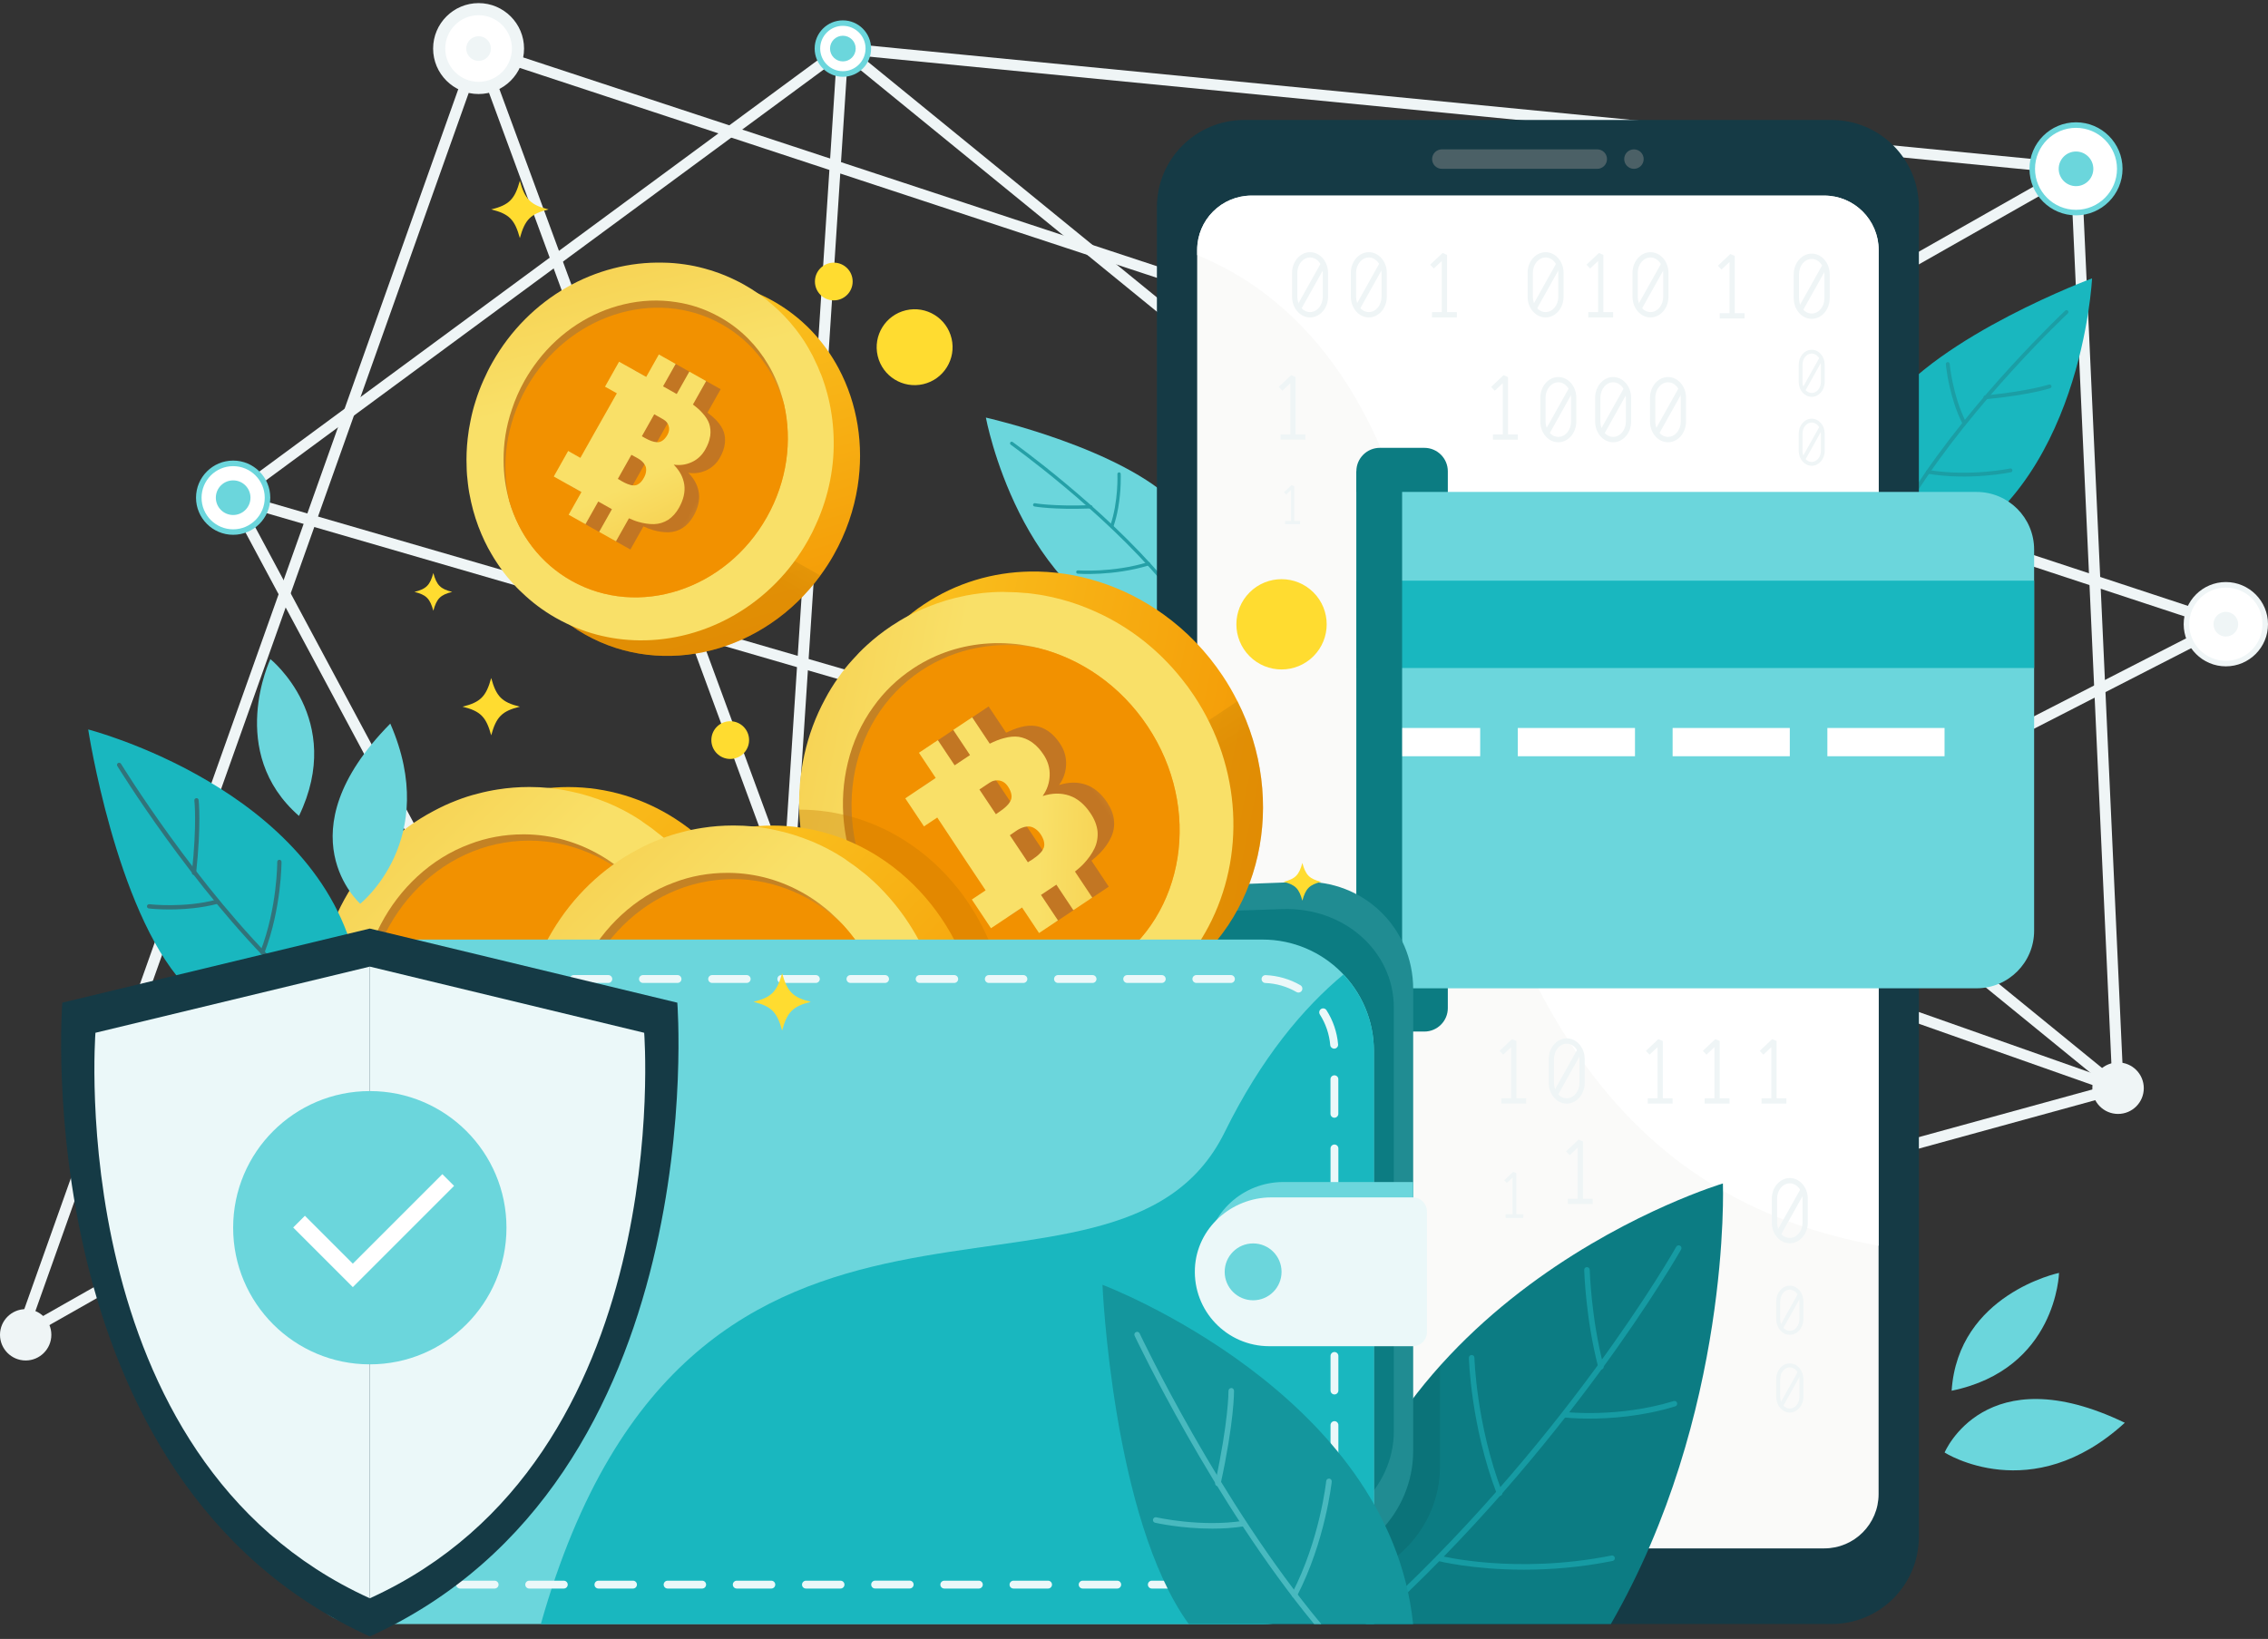 <svg xmlns="http://www.w3.org/2000/svg" width="707" height="511" viewBox="0 0 707 511" fill="none"><rect x="0" y="0" width="707" height="511" fill="#333333" stroke="none"/><path d="M7.416 417.676L4.933 415.589L147.568 14.556L149.741 13.504L505.862 130.854L646.307 51.137L648.014 54.139L510.278 132.303L694.409 192.979L694.651 196.152L292.031 402.516L289.633 401.585L245.773 282.423L7.416 417.676ZM149.223 20.213L9.745 412.399L244.532 279.146L149.223 20.213ZM248.792 280.699L292.186 398.566L689.408 194.962L506.224 134.597L248.792 280.699ZM152.035 17.885L247.567 277.404L501.775 133.131L152.035 17.885Z" fill="#EFF5F6"></path><path d="M234.442 458L232.459 457.155L71.162 156.001L71.662 153.793L261.727 13.745L263.849 13.797L661.347 337.942L660.708 340.943L234.442 458ZM74.905 155.673L234.856 454.292L656.569 338.494L262.693 17.316L74.905 155.673Z" fill="#EFF5F6"></path><path d="M659.691 340.909L444.255 264.866L72.197 156.829L73.163 153.517L445.307 261.589L660.829 337.649L659.691 340.909Z" fill="#EFF5F6"></path><path d="M235.718 456.448L232.269 456.224L261.02 15.022L262.917 13.418L647.307 50.913L648.859 52.552L661.985 339.201L658.535 339.356L645.496 54.207L264.349 17.022L235.718 456.448Z" fill="#EFF5F6"></path><path d="M16.006 416.176C16.006 420.591 12.418 424.179 8.003 424.179C3.587 424.179 0 420.591 0 416.176C0 411.761 3.587 408.173 8.003 408.173C12.418 408.173 16.006 411.761 16.006 416.176Z" fill="#EFF5F6"></path><path d="M668.28 339.288C668.28 343.72 664.692 347.308 660.26 347.308C655.827 347.308 652.24 343.72 652.24 339.288C652.24 334.855 655.827 331.268 660.26 331.268C664.692 331.25 668.28 334.855 668.28 339.288Z" fill="#EFF5F6"></path><path d="M660.65 54.717C661.82 47.274 656.736 40.291 649.292 39.12C641.849 37.949 634.865 43.034 633.695 50.477C632.524 57.921 637.609 64.904 645.052 66.075C652.495 67.246 659.479 62.161 660.65 54.717Z" fill="white"></path><path d="M647.152 67.143C639.149 67.143 632.647 60.641 632.647 52.638C632.647 44.635 639.149 38.133 647.152 38.133C655.155 38.133 661.657 44.635 661.657 52.638C661.64 60.623 655.138 67.143 647.152 67.143ZM647.152 39.858C640.115 39.858 634.372 45.584 634.372 52.638C634.372 59.675 640.098 65.418 647.152 65.418C654.189 65.418 659.932 59.692 659.932 52.638C659.915 45.584 654.189 39.858 647.152 39.858Z" fill="#6BD6DC"></path><path d="M647.152 58.036C650.133 58.036 652.55 55.619 652.55 52.638C652.55 49.656 650.133 47.239 647.152 47.239C644.17 47.239 641.754 49.656 641.754 52.638C641.754 55.619 644.17 58.036 647.152 58.036Z" fill="#6BD6DC"></path><path d="M270.696 15.142C270.696 19.523 267.143 23.076 262.762 23.076C258.381 23.076 254.828 19.523 254.828 15.142C254.828 10.762 258.381 7.209 262.762 7.209C267.126 7.191 270.696 10.744 270.696 15.142Z" fill="white"></path><path d="M262.745 23.939C257.898 23.939 253.949 19.989 253.949 15.142C253.949 10.296 257.898 6.346 262.745 6.346C267.591 6.346 271.541 10.296 271.541 15.142C271.558 19.989 267.609 23.939 262.745 23.939ZM262.745 8.054C258.847 8.054 255.673 11.227 255.673 15.125C255.673 19.023 258.847 22.197 262.745 22.197C266.643 22.197 269.816 19.023 269.816 15.125C269.833 11.227 266.66 8.054 262.745 8.054Z" fill="#6BD6DC"></path><path d="M262.745 19.144C264.955 19.144 266.746 17.352 266.746 15.143C266.746 12.933 264.955 11.141 262.745 11.141C260.535 11.141 258.744 12.933 258.744 15.143C258.744 17.352 260.535 19.144 262.745 19.144Z" fill="#6BD6DC"></path><path d="M83.389 155.172C83.389 161.088 78.595 165.883 72.679 165.883C66.763 165.883 61.968 161.088 61.968 155.172C61.968 149.256 66.763 144.461 72.679 144.461C78.595 144.479 83.389 149.256 83.389 155.172Z" fill="white"></path><path d="M72.68 166.746C66.299 166.746 61.107 161.554 61.107 155.173C61.107 148.792 66.299 143.6 72.68 143.6C79.062 143.6 84.253 148.792 84.253 155.173C84.253 161.554 79.062 166.746 72.68 166.746ZM72.68 145.342C67.247 145.342 62.832 149.757 62.832 155.19C62.832 160.623 67.247 165.038 72.68 165.038C78.113 165.038 82.528 160.623 82.528 155.19C82.528 149.757 78.113 145.342 72.68 145.342Z" fill="#6BD6DC"></path><path d="M78.079 155.173C78.079 158.157 75.664 160.571 72.68 160.571C69.696 160.571 67.282 158.157 67.282 155.173C67.282 152.189 69.696 149.775 72.68 149.775C75.664 149.775 78.079 152.189 78.079 155.173Z" fill="#6BD6DC"></path><path d="M161.468 15.141C161.468 21.919 155.966 27.421 149.188 27.421C142.41 27.421 136.908 21.919 136.908 15.141C136.908 8.363 142.41 2.861 149.188 2.861C155.983 2.844 161.468 8.346 161.468 15.141Z" fill="white"></path><path d="M135.531 15.142C135.531 22.671 141.66 28.8 149.189 28.8C156.717 28.8 162.846 22.671 162.846 15.142C162.846 7.614 156.717 1.485 149.189 1.485C141.66 1.485 135.531 7.614 135.531 15.142ZM138.286 15.125C138.286 9.114 143.178 4.223 149.189 4.223C155.199 4.223 160.091 9.114 160.091 15.125C160.091 21.136 155.199 26.028 149.189 26.028C143.178 26.028 138.286 21.136 138.286 15.125Z" fill="#EFF5F6" stroke="#EFF5F6" stroke-width="1.031"></path><path d="M149.189 18.988C151.313 18.988 153.035 17.267 153.035 15.142C153.035 13.018 151.313 11.296 149.189 11.296C147.064 11.296 145.343 13.018 145.343 15.142C145.343 17.267 147.064 18.988 149.189 18.988Z" fill="#EFF5F6"></path><path d="M706.154 194.616C706.154 201.395 700.652 206.896 693.874 206.896C687.095 206.896 681.594 201.395 681.594 194.616C681.594 187.838 687.095 182.336 693.874 182.336C700.652 182.319 706.154 187.821 706.154 194.616Z" fill="white"></path><path d="M693.857 207.76C686.614 207.76 680.715 201.861 680.715 194.618C680.715 187.374 686.614 181.475 693.857 181.475C701.101 181.475 707 187.374 707 194.618C707.017 201.861 701.119 207.76 693.857 207.76ZM693.857 183.2C687.562 183.2 682.44 188.322 682.44 194.618C682.44 200.913 687.562 206.035 693.857 206.035C700.153 206.035 705.275 200.913 705.275 194.618C705.292 188.322 700.17 183.2 693.857 183.2Z" fill="#EFF5F6"></path><path d="M693.858 198.464C695.982 198.464 697.704 196.742 697.704 194.618C697.704 192.493 695.982 190.771 693.858 190.771C691.733 190.771 690.011 192.493 690.011 194.618C690.011 196.742 691.733 198.464 693.858 198.464Z" fill="#EFF5F6"></path><path d="M359.433 198.567L366.867 157.312C350.068 139.806 307.329 130.199 307.329 130.199C307.329 130.199 317.695 186.477 359.433 198.567Z" fill="#6BD6DC"></path><path d="M362.486 181.682L362.727 180.371C343.6 157.76 315.935 138.012 315.659 137.805C315.435 137.633 315.108 137.702 314.952 137.926C314.78 138.15 314.849 138.478 315.073 138.65C315.332 138.857 343.428 158.916 362.486 181.682Z" fill="#25A0A7"></path><path d="M340.547 158.105C340.547 158.07 340.565 158.036 340.547 158.002C340.53 157.708 340.306 157.501 340.013 157.501C328.25 157.933 322.714 156.915 322.645 156.898C322.369 156.846 322.093 157.036 322.041 157.312C321.955 157.57 322.179 157.864 322.455 157.915C322.679 157.95 328.147 158.967 340.047 158.536C340.306 158.519 340.513 158.329 340.547 158.105Z" fill="#25A0A7"></path><path d="M348.55 158.467C349.585 152.724 349.361 147.826 349.361 147.757C349.343 147.463 349.102 147.256 348.826 147.274C348.533 147.291 348.326 147.532 348.326 147.808C348.326 147.895 348.705 156.311 346.101 163.883C346.015 164.159 346.153 164.452 346.429 164.538C346.704 164.624 346.998 164.486 347.084 164.211C347.739 162.313 348.222 160.347 348.55 158.467Z" fill="#25A0A7"></path><path d="M358.519 175.852C358.536 175.766 358.536 175.697 358.502 175.611C358.416 175.335 358.122 175.18 357.864 175.266C346.981 178.629 336.149 177.836 336.029 177.836C335.735 177.819 335.494 178.026 335.477 178.319C335.459 178.595 335.666 178.853 335.96 178.871C336.063 178.888 347.101 179.681 358.174 176.266C358.347 176.197 358.485 176.042 358.519 175.852Z" fill="#25A0A7"></path><path d="M602.913 173.576L587.908 127.284C604.499 104.518 652.154 86.788 652.154 86.788C652.154 86.788 649.032 153.155 602.913 173.576Z" fill="#19B7BF"></path><path d="M596.773 154.638L596.29 153.172C614.761 124.18 643.495 97.136 643.789 96.843C644.03 96.618 644.41 96.636 644.634 96.877C644.858 97.119 644.841 97.498 644.599 97.722C644.306 97.998 615.141 125.456 596.773 154.638Z" fill="#1B9EA5"></path><path d="M618.314 124.076C618.297 124.042 618.297 123.99 618.297 123.956C618.263 123.628 618.504 123.335 618.832 123.3C632.423 121.955 638.649 119.92 638.718 119.902C639.028 119.799 639.373 119.971 639.477 120.282C639.615 120.575 639.408 120.937 639.097 121.041C638.839 121.127 632.716 123.145 618.953 124.49C618.659 124.507 618.401 124.335 618.314 124.076Z" fill="#1B9EA5"></path><path d="M609.174 125.749C607.087 119.299 606.569 113.624 606.569 113.555C606.535 113.228 606.793 112.935 607.121 112.9C607.449 112.866 607.742 113.124 607.777 113.452C607.777 113.555 608.673 123.283 612.847 131.596C612.985 131.907 612.882 132.251 612.589 132.407C612.295 132.562 611.933 132.441 611.778 132.148C610.709 130.044 609.846 127.853 609.174 125.749Z" fill="#1B9EA5"></path><path d="M600.429 147.308C600.395 147.222 600.395 147.119 600.412 147.032C600.464 146.705 600.774 146.48 601.102 146.532C614.141 148.688 626.49 146.101 626.61 146.066C626.938 145.997 627.249 146.204 627.318 146.532C627.387 146.86 627.18 147.17 626.852 147.239C626.731 147.274 614.158 149.913 600.895 147.705C600.671 147.688 600.498 147.515 600.429 147.308Z" fill="#1B9EA5"></path><path d="M570.971 37.409H387.839C372.817 37.409 360.64 49.585 360.64 64.608V479.146C360.64 494.168 372.817 506.344 387.839 506.344H570.971C585.993 506.344 598.17 494.168 598.17 479.146V64.608C598.17 49.585 585.993 37.409 570.971 37.409Z" fill="#153A45"></path><path d="M509.346 46.567C511.019 46.567 512.382 47.929 512.382 49.602C512.382 51.275 511.019 52.638 509.346 52.638C507.673 52.638 506.311 51.275 506.311 49.602C506.311 47.929 507.656 46.567 509.346 46.567Z" fill="#4B6066"></path><path d="M497.911 52.638H449.464C447.791 52.638 446.428 51.275 446.428 49.602C446.428 47.929 447.791 46.567 449.464 46.567H497.911C499.584 46.567 500.947 47.929 500.947 49.602C500.947 51.275 499.584 52.638 497.911 52.638Z" fill="#4B6066"></path><path d="M568.677 60.986H390.133C380.785 60.986 373.196 68.574 373.196 77.922V465.831C373.196 475.179 380.785 482.768 390.133 482.768H568.677C578.025 482.768 585.614 475.179 585.614 465.831V77.922C585.614 68.574 578.025 60.986 568.677 60.986Z" fill="#FAFAF9"></path><path d="M568.677 60.986H390.133C380.785 60.986 373.196 68.574 373.196 77.922V79.526C402.155 91.341 433.355 120.834 444.842 190.995C464.831 313.123 505.776 374.023 585.631 388.408V77.922C585.614 68.574 578.025 60.986 568.677 60.986Z" fill="white"></path><path d="M502.137 506.362H411.313C425.249 402.309 537.08 368.987 537.08 368.987C537.08 368.987 539.77 441.046 502.137 506.362Z" fill="#0C7C83"></path><path d="M524.058 389.563C523.696 390.184 489.012 451.377 428.284 506.362H425.697C487.097 451.257 522.195 389.339 522.54 388.718C522.782 388.304 523.299 388.149 523.73 388.39C524.144 388.615 524.282 389.149 524.058 389.563Z" fill="#169BA3"></path><path d="M499.067 427.007C498.687 427.007 498.342 426.748 498.239 426.369C494.237 411.036 493.858 396.1 493.841 395.945C493.824 395.462 494.203 395.082 494.686 395.065C495.152 395.1 495.548 395.427 495.566 395.91C495.566 396.048 495.962 410.795 499.895 425.938C500.015 426.403 499.739 426.869 499.274 426.99C499.205 427.007 499.136 427.007 499.067 427.007Z" fill="#169BA3"></path><path d="M495.393 442.305C490.702 442.305 487.753 441.961 487.684 441.961C487.218 441.909 486.873 441.478 486.925 440.995C486.976 440.529 487.425 440.184 487.891 440.236C488.046 440.253 504.413 442.133 521.73 436.838C522.195 436.7 522.661 436.959 522.799 437.407C522.937 437.856 522.678 438.339 522.23 438.477C511.933 441.65 501.964 442.305 495.393 442.305Z" fill="#169BA3"></path><path d="M467.453 466.4C467.108 466.4 466.78 466.193 466.642 465.848C458.467 444.548 457.898 423.558 457.898 423.351C457.88 422.868 458.26 422.488 458.743 422.471C459.243 422.471 459.605 422.833 459.622 423.316C459.622 423.523 460.209 444.22 468.263 465.244C468.436 465.693 468.212 466.193 467.763 466.365C467.66 466.383 467.556 466.4 467.453 466.4Z" fill="#169BA3"></path><path d="M475.024 489.408C459.001 489.408 448.429 486.734 448.274 486.683C447.808 486.562 447.532 486.096 447.653 485.63C447.773 485.165 448.239 484.889 448.705 485.01C448.929 485.079 472.334 490.977 502.361 484.992C502.827 484.889 503.275 485.199 503.379 485.665C503.465 486.131 503.172 486.579 502.706 486.683C492.53 488.735 483.096 489.408 475.024 489.408Z" fill="#169BA3"></path><path opacity="0.35" d="M448.877 425.869C433.182 443.392 419.867 465.589 413.658 493.323L414.158 493.306C433.337 492.598 448.877 476.49 448.877 457.311V425.869Z" fill="black" fill-opacity="0.22"></path><path d="M444.014 139.633H430.13C426.094 139.633 422.817 142.91 422.817 146.946V314.313C422.817 318.349 426.094 321.626 430.13 321.626H444.014C448.05 321.626 451.327 318.349 451.327 314.313V146.946C451.327 142.91 448.05 139.633 444.014 139.633Z" fill="#0C7C82"></path><path d="M616.124 153.379H422.817V308.139H616.141C626.059 308.139 634.096 300.102 634.096 290.185V171.351C634.096 161.416 626.059 153.379 616.124 153.379Z" fill="#6BD6DC"></path><path d="M461.416 226.973H424.887V235.787H461.416V226.973Z" fill="white"></path><path d="M509.674 226.973H473.144V235.787H509.674V226.973Z" fill="white"></path><path d="M557.932 226.973H521.402V235.787H557.932V226.973Z" fill="white"></path><path d="M606.173 226.973H569.643V235.787H606.173V226.973Z" fill="white"></path><path d="M634.096 181.044H422.817V208.277H634.096V181.044Z" fill="#19B7BF"></path><path d="M437.08 146.946H422.817V314.314H437.08V146.946Z" fill="#0C7C82"></path><path d="M287.826 119.77C294.186 118.273 298.129 111.903 296.632 105.542C295.135 99.182 288.765 95.239 282.404 96.736C276.044 98.233 272.101 104.603 273.598 110.964C275.095 117.324 281.465 121.267 287.826 119.77Z" fill="#FFDC30"></path><path d="M259.916 93.652C263.165 93.652 265.798 91.019 265.798 87.771C265.798 84.522 263.165 81.889 259.916 81.889C256.668 81.889 254.035 84.522 254.035 87.771C254.035 91.019 256.668 93.652 259.916 93.652Z" fill="#FFDC30"></path><path d="M135.081 178.664C134.046 182.424 132.908 183.631 129.199 184.545C132.908 185.459 134.046 186.666 135.081 190.426C136.116 186.666 137.254 185.459 140.962 184.545C137.254 183.631 136.116 182.424 135.081 178.664Z" fill="#FFDC30"></path><path d="M227.629 236.632C230.878 236.632 233.511 233.999 233.511 230.75C233.511 227.502 230.878 224.869 227.629 224.869C224.381 224.869 221.748 227.502 221.748 230.75C221.748 233.999 224.381 236.632 227.629 236.632Z" fill="#FFDC30"></path><path d="M153.121 211.399C151.552 217.108 149.827 218.953 144.187 220.333C149.827 221.713 151.552 223.541 153.121 229.267C154.691 223.558 156.415 221.713 162.055 220.333C156.415 218.953 154.691 217.125 153.121 211.399Z" fill="#FFDC30"></path><path d="M162.055 56.363C160.486 62.072 158.761 63.918 153.121 65.297C158.761 66.677 160.486 68.505 162.055 74.232C163.625 68.523 165.35 66.677 170.989 65.297C165.35 63.901 163.625 62.072 162.055 56.363Z" fill="#FFDC30"></path><path d="M405.811 274.955L124.059 285.269C114.78 285.614 107.243 293.41 107.243 302.689V482.492C107.243 491.771 114.763 499.032 124.059 498.687L405.811 488.373C424.99 487.666 440.53 471.557 440.53 452.378V308.398C440.512 289.219 424.973 274.248 405.811 274.955Z" fill="#208C92"></path><path d="M399.774 283.441L118.023 292.91C108.744 293.22 101.207 300.378 101.207 308.898V473.92C101.207 482.44 108.727 489.097 118.023 488.787L399.774 479.318C418.953 478.68 434.493 463.882 434.493 446.29V314.141C434.493 296.549 418.953 282.803 399.774 283.441Z" fill="#0C7C82"></path><path d="M381.182 210.778C382.889 213.331 384.39 215.952 385.735 218.626C401.447 249.653 393.496 287.028 365.918 305.397C338.34 323.765 300.792 316.711 278.233 290.236C276.284 287.96 274.456 285.562 272.748 283.01C267.608 275.3 264.125 267.056 262.158 258.674C258.605 243.72 259.968 228.301 265.815 214.969C270.454 204.414 277.922 195.152 287.995 188.443C298.067 181.734 309.485 178.405 321.023 178.198C335.58 177.939 350.326 182.613 362.796 191.634C369.781 196.67 376.059 203.069 381.182 210.778Z" fill="url(#paint0_linear)"></path><path opacity="0.4" d="M385.752 218.626C401.465 249.653 393.514 287.028 365.935 305.397C338.357 323.765 300.81 316.711 278.25 290.236L385.752 218.626Z" fill="url(#paint1_linear)"></path><path d="M372.144 216.797C387.253 239.478 388.132 267.228 376.766 288.822C371.937 298.015 364.883 306.087 355.777 312.175L355.414 312.416C351.034 315.297 346.411 317.539 341.651 319.194C339.857 319.867 338.064 320.402 336.201 320.867C335.494 321.057 334.752 321.23 334.045 321.402C332.596 321.695 331.147 322.006 329.664 322.144C329.267 322.213 328.888 322.264 328.474 322.299C328.233 322.351 327.991 322.351 327.75 322.385C326.508 322.54 325.301 322.644 324.076 322.713C323.214 322.782 322.334 322.816 321.437 322.816C319.575 322.851 317.729 322.799 315.884 322.661C311.744 322.402 307.639 321.747 303.604 320.695C301.379 320.126 299.171 319.47 297.032 318.66C295.066 317.97 293.134 317.177 291.272 316.262C288.167 314.831 285.149 313.141 282.234 311.243C280.354 310.019 278.543 308.708 276.819 307.311C274.921 305.828 273.11 304.241 271.386 302.516C269.385 300.585 267.488 298.498 265.711 296.307C264.211 294.479 262.779 292.565 261.434 290.547C246.222 267.711 245.446 239.65 257.174 218.005C258.398 215.659 259.83 213.365 261.365 211.209C262.693 209.295 264.142 207.467 265.711 205.759C267.126 204.155 268.592 202.655 270.178 201.206C272.541 199.033 275.094 197.032 277.853 195.187L278.009 195.083C279.699 193.962 281.441 192.91 283.183 191.996C285.166 190.961 287.184 190.03 289.237 189.219C293.031 187.667 296.946 186.511 300.896 185.735L300.93 185.718C302.741 185.373 304.518 185.097 306.363 184.89C307.243 184.787 308.122 184.752 308.967 184.683L309.002 184.666C310.244 184.58 311.451 184.562 312.658 184.545C312.9 184.545 313.176 184.562 313.435 184.58C313.831 184.597 314.211 184.58 314.625 184.614C316.108 184.614 317.626 184.7 319.143 184.856C319.868 184.89 320.609 184.942 321.351 185.045C323.283 185.287 325.214 185.58 327.146 186.011C332.269 187.08 337.305 188.753 342.134 190.996C352.034 195.532 361.054 202.482 368.315 211.589C369.678 213.262 370.954 215.004 372.144 216.797Z" fill="url(#paint2_linear)"></path><path d="M357.743 226.439C374.749 251.965 369.505 285.338 346.049 300.964C341.772 303.81 337.219 305.862 332.51 307.19C330.682 307.69 328.836 308.104 326.974 308.363C324.663 308.725 322.282 308.932 319.937 308.967C316.505 309.001 313.072 308.708 309.675 308.07C309.589 308.053 309.589 308.053 309.485 308.035C304.639 307.07 299.861 305.448 295.342 303.154C289.823 300.429 284.683 296.704 280.147 292.099C277.457 289.408 274.973 286.39 272.766 283.079C271.093 280.578 269.661 277.991 268.419 275.369C262.59 263.141 261.365 249.809 264.297 237.787C265.815 231.458 268.506 225.507 272.3 220.299C275.525 215.763 279.63 211.761 284.476 208.536L284.994 208.191C292.1 203.569 300.016 201.137 308.088 200.619C310.451 200.464 312.831 200.481 315.194 200.671C317.126 200.792 319.057 201.085 320.989 201.447C321.834 201.585 322.662 201.775 323.524 201.999C323.611 202.016 323.662 202.103 323.714 202.051C336.891 205.345 349.257 213.693 357.743 226.439Z" fill="url(#paint3_linear)"></path><path d="M357.743 226.439C374.749 251.965 369.523 285.338 346.049 300.981C335.132 308.26 322.127 310.45 309.675 308.053C309.571 308.035 309.571 308.035 309.485 308.018C296.274 304.741 283.89 296.325 275.439 283.648C258.433 258.122 263.659 224.748 287.132 209.105C298.05 201.827 311.089 199.688 323.507 202.034C323.593 202.051 323.645 202.103 323.697 202.068C336.908 205.345 349.257 213.71 357.743 226.439Z" fill="#F29100"></path><path d="M338.495 244.652C335.942 243.772 333.183 243.807 330.216 244.738L330.182 244.686C331.544 242.806 332.251 240.702 332.338 238.374C332.424 236.063 331.786 233.855 330.406 231.802C329.302 230.147 328.095 228.87 326.784 227.974C325.473 227.077 324.111 226.525 322.714 226.335C321.317 226.145 319.782 226.266 318.109 226.715C316.608 227.111 315.125 227.732 313.642 228.456L308.174 220.264L302.276 224.196L307.502 232.027L302.741 235.2L297.515 227.37L291.617 231.302L296.843 239.15L287.339 245.497L293.169 254.258L297.308 251.499L312.4 274.196L308.122 277.042L314.073 285.976L323.766 279.526L329.078 287.494L334.976 283.562L329.664 275.593L334.425 272.42L339.737 280.388L345.635 276.456L340.237 268.349C341.237 267.556 342.151 266.745 342.945 265.918C344.411 264.4 345.549 262.779 346.342 261.088C347.136 259.381 347.446 257.622 347.256 255.759C347.084 253.896 346.36 252.051 345.135 250.188C343.255 247.377 341.047 245.531 338.495 244.652ZM334.028 266.09L328.25 269.936L308.209 239.84L313.986 235.994L334.028 266.09Z" fill="url(#paint4_linear)"></path><path d="M333.372 248.067C330.803 247.204 328.06 247.222 325.111 248.17L325.077 248.101C326.405 246.238 327.129 244.117 327.215 241.806C327.301 239.478 326.663 237.304 325.283 235.252C324.318 233.803 323.266 232.613 322.127 231.768C321.989 231.63 321.834 231.527 321.662 231.406C320.351 230.509 318.971 229.957 317.574 229.733C316.211 229.543 314.659 229.681 312.969 230.147C311.486 230.509 310.002 231.147 308.536 231.871L303.052 223.645L297.153 227.577L302.379 235.424L297.584 238.615L292.358 230.768L286.46 234.7L291.686 242.548L282.2 248.912L288.029 257.656L292.169 254.897L301.103 268.384L307.243 277.594L302.948 280.457L308.916 289.408L318.609 282.958L323.904 290.909L329.802 286.976L324.507 279.026L329.302 275.835L334.597 283.786L340.496 279.853L335.097 271.747C336.08 270.954 337.012 270.16 337.788 269.333C339.237 267.798 340.392 266.176 341.203 264.486C341.996 262.813 342.289 261.002 342.134 259.174C341.927 257.328 341.203 255.448 339.978 253.62C338.115 250.792 335.908 248.946 333.372 248.067ZM310.451 253.862L305.311 246.152L308.467 244.048C308.709 243.893 308.985 243.755 309.244 243.617C309.933 243.324 310.675 243.237 311.451 243.341C312.538 243.513 313.469 244.117 314.211 245.221C314.832 246.152 315.159 246.98 315.28 247.739C315.418 248.532 315.297 249.239 314.901 249.895C314.538 250.533 314.056 251.085 313.555 251.533C313.038 252.016 312.348 252.568 311.486 253.137L310.451 253.862ZM325.077 261.347C325.266 261.761 325.387 262.071 325.439 262.434C325.508 262.744 325.525 263.089 325.542 263.382C325.525 263.693 325.473 264.003 325.387 264.279C325.283 264.521 325.146 264.797 324.99 265.072C324.835 265.314 324.663 265.573 324.421 265.814C324.214 266.038 323.955 266.263 323.731 266.504C323.473 266.711 323.197 266.952 322.903 267.194C322.593 267.401 322.282 267.608 321.972 267.867C321.662 268.074 321.334 268.298 320.972 268.487L320.42 268.85L314.797 260.416C315.815 259.691 316.436 259.277 316.625 259.157C317.108 258.829 317.539 258.536 317.988 258.346C318.385 258.139 318.885 257.967 319.454 257.811C320.075 257.673 320.627 257.639 321.127 257.725C321.662 257.811 322.231 258.053 322.817 258.467C323.404 258.881 323.955 259.433 324.438 260.174C324.697 260.571 324.921 260.968 325.077 261.347Z" fill="url(#paint5_linear)"></path><path opacity="0.35" d="M309.571 296.549C304.207 282.13 294.531 270.057 282.251 262.209C272.558 256 261.244 252.448 249.171 252.43C249.568 265.452 253.535 278.698 261.434 290.547C262.779 292.565 264.211 294.479 265.711 296.307C267.488 298.498 269.385 300.585 271.386 302.516C273.11 304.224 274.921 305.828 276.819 307.311C278.543 308.725 280.354 310.036 282.234 311.243C285.149 313.158 288.167 314.831 291.272 316.262C293.134 317.177 295.083 317.97 297.032 318.66C299.188 319.47 301.379 320.126 303.604 320.695C307.105 321.609 310.658 322.196 314.245 322.506C314.228 313.33 312.572 304.586 309.571 296.549Z" fill="#C57900"></path><path d="M259.916 172.972C258.64 175.249 257.243 177.388 255.725 179.44C238.288 203.276 206.932 211.641 182.424 197.843C157.916 184.045 148.792 152.896 160.158 125.646C161.124 123.3 162.245 120.989 163.521 118.712C167.384 111.865 172.283 106.053 177.871 101.327C187.822 92.876 200.016 87.978 212.365 87.27C222.145 86.719 232.027 88.806 240.979 93.842C249.93 98.878 256.846 106.243 261.451 114.901C267.263 125.818 269.385 138.788 267.35 151.689C266.211 158.916 263.779 166.125 259.916 172.972Z" fill="url(#paint6_linear)"></path><path opacity="0.4" d="M255.742 179.44C238.305 203.276 206.95 211.64 182.441 197.843C157.933 184.045 148.809 152.896 160.175 125.646L255.742 179.44Z" fill="url(#paint7_linear)"></path><path d="M251.896 168.436C240.547 188.598 219.885 199.93 199.171 199.654C190.341 199.533 181.527 197.308 173.421 192.738L173.111 192.565C169.247 190.357 165.763 187.719 162.693 184.752C161.486 183.665 160.399 182.493 159.33 181.268C158.916 180.82 158.502 180.32 158.088 179.837C157.312 178.853 156.519 177.87 155.829 176.818C155.639 176.542 155.432 176.284 155.243 175.973C155.122 175.801 155.018 175.628 154.898 175.456C154.311 174.576 153.759 173.697 153.242 172.8C152.862 172.179 152.5 171.523 152.138 170.851C151.396 169.454 150.724 168.039 150.103 166.591C148.706 163.348 147.636 160.002 146.86 156.553C146.429 154.656 146.084 152.741 145.86 150.792C145.636 149.033 145.481 147.274 145.463 145.497C145.343 142.6 145.463 139.668 145.791 136.718C145.998 134.821 146.291 132.959 146.688 131.113C147.085 129.112 147.585 127.129 148.223 125.163C148.913 122.903 149.758 120.678 150.741 118.488C151.552 116.66 152.448 114.832 153.466 113.038C164.901 92.738 185.839 81.355 206.726 81.889C208.968 81.907 211.262 82.114 213.487 82.441C215.435 82.717 217.384 83.114 219.282 83.631C221.041 84.08 222.731 84.614 224.456 85.27C227.008 86.236 229.509 87.391 231.958 88.754L232.096 88.84C233.597 89.685 235.063 90.599 236.425 91.565C237.978 92.669 239.444 93.842 240.858 95.084C243.497 97.36 245.877 99.878 247.981 102.569L247.998 102.586C248.964 103.828 249.861 105.07 250.706 106.38C251.12 107.001 251.482 107.657 251.862 108.278L251.879 108.295C252.414 109.209 252.897 110.106 253.379 111.02C253.466 111.192 253.569 111.417 253.655 111.624C253.793 111.934 253.966 112.21 254.087 112.538C254.673 113.659 255.173 114.849 255.639 116.056C255.898 116.608 256.139 117.195 256.346 117.798C256.898 119.35 257.415 120.92 257.846 122.558C259.002 126.853 259.675 131.303 259.847 135.822C260.227 145.049 258.45 154.569 254.328 163.572C253.621 165.211 252.793 166.849 251.896 168.436Z" fill="url(#paint8_linear)"></path><path d="M239.047 161.244C226.266 183.941 198.999 192.807 178.129 181.078C174.335 178.94 171.024 176.284 168.212 173.231C167.126 172.041 166.108 170.799 165.194 169.488C164.021 167.884 162.952 166.159 162.038 164.4C160.692 161.813 159.606 159.105 158.761 156.277C158.743 156.208 158.743 156.208 158.726 156.122C157.588 152.068 156.984 147.843 156.984 143.531C156.932 138.305 157.76 132.976 159.52 127.784C160.52 124.714 161.848 121.662 163.504 118.712C164.763 116.487 166.16 114.4 167.66 112.451C174.68 103.328 184.304 97.274 194.514 94.876C199.895 93.6 205.415 93.341 210.83 94.204C215.504 94.894 220.109 96.463 224.421 98.895L224.887 99.154C231.113 102.759 236.011 107.812 239.495 113.728C240.53 115.453 241.427 117.263 242.186 119.126C242.841 120.644 243.359 122.196 243.824 123.8C244.031 124.49 244.221 125.197 244.376 125.922C244.393 125.991 244.359 126.06 244.411 126.094C246.98 137.357 245.428 149.93 239.047 161.244Z" fill="url(#paint9_linear)"></path><path d="M239.047 161.244C226.267 183.924 198.999 192.824 178.13 181.078C168.419 175.611 161.745 166.625 158.778 156.26C158.761 156.173 158.761 156.173 158.744 156.104C156.139 144.842 157.743 132.217 164.09 120.954C176.871 98.274 204.138 89.375 225.008 101.12C234.718 106.587 241.358 115.625 244.359 125.922C244.376 125.991 244.359 126.06 244.411 126.077C246.998 137.357 245.428 149.93 239.047 161.244Z" fill="#F29100"></path><path d="M217.85 153.69C217.54 151.413 216.453 149.343 214.591 147.446L214.608 147.412C216.557 147.722 218.419 147.446 220.213 146.618C222.007 145.79 223.421 144.462 224.439 142.634C225.267 141.168 225.767 139.754 225.939 138.409C226.112 137.063 226.008 135.822 225.629 134.7C225.249 133.579 224.559 132.458 223.576 131.354C222.697 130.371 221.662 129.492 220.541 128.647L224.646 121.351L219.403 118.402L215.487 125.37L211.245 122.99L215.16 116.022L209.917 113.072L205.984 120.04L197.516 115.297L193.135 123.093L196.809 125.163L185.443 145.308L181.631 143.169L177.164 151.12L185.77 155.966L181.786 163.055L187.029 166.004L191.013 158.916L195.256 161.296L191.272 168.384L196.515 171.334L200.568 164.124C201.552 164.573 202.517 164.952 203.449 165.228C205.174 165.746 206.812 165.987 208.416 165.953C210.003 165.901 211.469 165.452 212.797 164.607C214.125 163.762 215.263 162.503 216.195 160.865C217.626 158.346 218.178 155.966 217.85 153.69ZM199.913 158.571L194.773 155.673L209.83 128.923L214.97 131.82L199.913 158.571Z" fill="url(#paint10_linear)"></path><path d="M213.314 151.137C212.987 148.86 211.917 146.791 210.054 144.928L210.089 144.876C212.003 145.17 213.883 144.894 215.677 144.066C217.471 143.238 218.868 141.91 219.885 140.082C220.61 138.805 221.11 137.529 221.3 136.356C221.351 136.201 221.369 136.046 221.403 135.873C221.576 134.528 221.455 133.286 221.093 132.148C220.713 131.027 220.006 129.923 219.006 128.819C218.161 127.836 217.109 126.956 216.005 126.129L220.127 118.816L214.884 115.866L210.951 122.852L206.691 120.454L210.624 113.469L205.38 110.52L201.448 117.505L192.98 112.779L188.599 120.558L192.29 122.627L185.529 134.58L180.924 142.755L177.112 140.599L172.628 148.567L181.252 153.414L177.267 160.485L182.511 163.434L186.495 156.363L190.755 158.76L186.771 165.832L192.014 168.781L196.067 161.589C197.05 162.02 197.999 162.434 198.93 162.693C200.655 163.193 202.31 163.452 203.914 163.417C205.484 163.365 206.967 162.9 208.295 162.072C209.606 161.192 210.762 159.933 211.676 158.295C213.073 155.777 213.625 153.396 213.314 151.137ZM200.086 136.011L203.949 129.164L206.76 130.751C206.984 130.872 207.174 131.027 207.381 131.182C207.864 131.596 208.226 132.113 208.433 132.752C208.726 133.631 208.623 134.58 208.071 135.563C207.605 136.391 207.105 136.96 206.571 137.339C206.019 137.736 205.449 137.926 204.794 137.874C204.173 137.839 203.57 137.684 203.035 137.494C202.466 137.288 201.793 136.977 201.017 136.546L200.086 136.011ZM200.068 149.964C199.827 150.257 199.637 150.482 199.396 150.654C199.189 150.827 198.93 150.965 198.706 151.103C198.464 151.223 198.206 151.292 197.964 151.327C197.74 151.344 197.481 151.344 197.205 151.327C196.964 151.31 196.705 151.258 196.429 151.172C196.188 151.103 195.912 150.999 195.636 150.913C195.377 150.809 195.084 150.671 194.808 150.551C194.532 150.395 194.256 150.24 193.946 150.102C193.67 149.947 193.376 149.775 193.083 149.585L192.6 149.309L196.826 141.806C197.774 142.306 198.309 142.617 198.482 142.703C198.913 142.945 199.292 143.169 199.62 143.41C199.93 143.617 200.258 143.945 200.586 144.307C200.931 144.721 201.155 145.135 201.293 145.532C201.431 145.98 201.465 146.498 201.379 147.101C201.293 147.705 201.086 148.326 200.706 148.981C200.5 149.378 200.293 149.688 200.068 149.964Z" fill="url(#paint11_linear)"></path><path d="M242.307 315.642C242.307 318.712 242.117 321.73 241.755 324.696C237.633 359.243 210.296 385.924 177.164 385.924C144.032 385.924 116.678 359.225 112.59 324.696C112.228 321.713 112.038 318.712 112.038 315.642C112.038 306.38 113.711 297.584 116.712 289.512C122.041 275.093 131.717 263.02 143.997 255.173C153.707 248.964 165.056 245.393 177.164 245.393C189.271 245.393 200.62 248.964 210.33 255.173C222.593 263.02 232.286 275.093 237.65 289.512C240.651 297.584 242.307 306.38 242.307 315.642Z" fill="url(#paint12_linear)"></path><path opacity="0.4" d="M241.755 324.696C237.633 359.243 210.296 385.924 177.164 385.924C144.032 385.924 116.677 359.225 112.59 324.696H241.755V324.696Z" fill="url(#paint13_linear)"></path><path d="M231.458 315.641C231.458 342.892 216.798 366.469 195.377 378.146C186.253 383.13 175.922 385.941 164.952 385.941H164.521C159.295 385.907 154.19 385.217 149.309 383.941C147.446 383.509 145.653 382.958 143.842 382.302C143.152 382.078 142.445 381.802 141.755 381.543C140.375 380.991 139.013 380.439 137.702 379.75C137.34 379.594 136.977 379.422 136.615 379.232C136.391 379.129 136.184 379.008 135.96 378.904C134.839 378.353 133.769 377.766 132.717 377.145C131.958 376.714 131.217 376.266 130.458 375.765C128.888 374.748 127.388 373.713 125.905 372.557C122.61 370.039 119.558 367.228 116.781 364.124C115.246 362.416 113.78 360.657 112.435 358.794C111.193 357.121 110.02 355.396 108.968 353.585C107.174 350.671 105.605 347.601 104.225 344.393C103.345 342.34 102.552 340.236 101.896 338.115C101.138 335.821 100.517 333.51 100.034 331.112C99.447 328.404 99.016 325.61 98.757 322.799C98.533 320.453 98.395 318.056 98.395 315.641C98.395 288.201 113.314 264.417 135.063 252.913C137.391 251.637 139.84 250.516 142.324 249.567C144.48 248.722 146.705 247.998 148.964 247.446C151.017 246.894 153.086 246.463 155.208 246.135C158.381 245.635 161.624 245.376 164.918 245.376H165.108C167.143 245.376 169.161 245.48 171.127 245.669C173.352 245.894 175.542 246.256 177.698 246.721C181.717 247.532 185.615 248.757 189.34 250.292H189.375C191.082 251.016 192.703 251.758 194.342 252.62C195.135 253.017 195.877 253.465 196.636 253.896H196.67C197.757 254.517 198.757 255.173 199.775 255.828C199.964 255.966 200.206 256.121 200.396 256.294C200.723 256.518 201.051 256.725 201.379 256.984C202.621 257.794 203.828 258.725 205.001 259.691C205.587 260.123 206.173 260.571 206.743 261.071C208.209 262.347 209.657 263.658 211.02 265.09C214.676 268.815 217.953 273.006 220.73 277.56C226.456 286.821 230.113 297.618 231.096 309.225C231.354 311.33 231.458 313.486 231.458 315.641Z" fill="url(#paint14_linear)"></path><path opacity="0.6" d="M231.165 309.191L195.377 378.146C186.253 383.13 175.922 385.941 164.953 385.941H164.521L220.782 277.542C226.508 286.787 230.182 297.584 231.165 309.191Z" fill="white"></path><path d="M214.125 315.676C214.125 346.359 191.255 371.212 163.073 371.212C157.933 371.212 153 370.402 148.361 368.884C146.567 368.297 144.791 367.607 143.1 366.797C140.979 365.814 138.875 364.675 136.926 363.399C134.046 361.536 131.372 359.381 128.871 356.949C128.802 356.88 128.802 356.88 128.733 356.811C125.232 353.31 122.162 349.325 119.679 344.91C116.609 339.581 114.384 333.63 113.176 327.283C112.418 323.558 112.038 319.66 112.038 315.676C112.038 312.675 112.262 309.726 112.693 306.845C114.625 293.427 121.007 281.664 130.096 273.282C134.873 268.867 140.393 265.4 146.446 263.175C151.638 261.175 157.278 260.14 163.09 260.14H163.711C172.179 260.243 180.13 262.589 187.133 266.642C189.185 267.815 191.151 269.16 193.014 270.643C194.549 271.816 195.998 273.127 197.395 274.507C198.016 275.093 198.602 275.714 199.189 276.369C199.258 276.438 199.258 276.525 199.327 276.525C208.45 286.563 214.125 300.36 214.125 315.676Z" fill="url(#paint15_linear)"></path><path d="M214.107 315.676C214.107 346.342 191.255 371.229 163.038 371.229C149.913 371.229 137.874 365.848 128.837 356.949C128.768 356.88 128.768 356.88 128.699 356.811C119.523 346.756 113.884 332.872 113.884 317.642C113.884 286.977 136.736 262.089 164.953 262.089C178.078 262.089 190.116 267.522 199.154 276.369C199.223 276.438 199.223 276.507 199.292 276.507C208.468 286.563 214.107 300.378 214.107 315.676Z" fill="#F29100"></path><path opacity="0.2" d="M197.378 274.489L148.344 368.884C146.55 368.297 144.773 367.607 143.083 366.797L192.997 270.643C194.532 271.816 195.963 273.127 197.378 274.489Z" fill="white"></path><path d="M305.932 327.646C305.932 330.716 305.742 333.734 305.38 336.7C301.258 371.247 273.921 397.928 240.789 397.928C207.657 397.928 180.303 371.229 176.215 336.7C175.853 333.717 175.663 330.716 175.663 327.646C175.663 318.384 177.336 309.588 180.337 301.516C185.667 287.097 195.342 275.024 207.623 267.177C217.333 260.968 228.681 257.397 240.789 257.397C252.897 257.397 264.245 260.968 273.956 267.177C286.218 275.024 295.911 287.097 301.275 301.516C304.259 309.588 305.932 318.384 305.932 327.646Z" fill="url(#paint16_linear)"></path><path opacity="0.4" d="M305.38 336.7C301.258 371.247 273.921 397.928 240.789 397.928C207.657 397.928 180.303 371.229 176.215 336.7H305.38V336.7Z" fill="url(#paint17_linear)"></path><path d="M295.083 327.646C295.083 354.896 280.423 378.473 259.002 390.15C249.878 395.134 239.547 397.945 228.578 397.945H228.147C222.921 397.911 217.816 397.221 212.935 395.945C211.072 395.514 209.278 394.962 207.467 394.306C206.777 394.082 206.07 393.806 205.38 393.547C204.001 392.996 202.638 392.444 201.327 391.754C200.965 391.598 200.603 391.426 200.241 391.236C200.016 391.133 199.81 391.012 199.585 390.909C198.464 390.357 197.395 389.77 196.343 389.149C195.584 388.718 194.842 388.27 194.083 387.77C192.514 386.752 191.013 385.717 189.53 384.562C186.219 382.044 183.183 379.232 180.406 376.128C178.871 374.42 177.405 372.661 176.06 370.798C174.818 369.125 173.645 367.401 172.593 365.59C170.8 362.675 169.23 359.605 167.85 356.397C166.971 354.344 166.177 352.24 165.522 350.119C164.763 347.825 164.142 345.514 163.659 343.116C163.073 340.409 162.642 337.615 162.383 334.803C162.159 332.458 162.021 330.06 162.021 327.646C162.021 300.205 176.94 276.421 198.688 264.917C201.017 263.641 203.466 262.52 205.95 261.571C208.105 260.726 210.33 260.002 212.59 259.45C214.642 258.898 216.712 258.467 218.833 258.139C222.007 257.639 225.249 257.38 228.543 257.38H228.733C230.768 257.38 232.786 257.484 234.752 257.673C236.977 257.898 239.168 258.26 241.324 258.726C245.342 259.536 249.24 260.761 252.966 262.296H253C254.708 263.02 256.329 263.762 257.967 264.624C258.761 265.021 259.502 265.469 260.261 265.9H260.296C261.382 266.521 262.383 267.177 263.4 267.832C263.59 267.97 263.831 268.125 264.021 268.298C264.349 268.522 264.676 268.729 265.004 268.988C266.246 269.798 267.453 270.73 268.626 271.695C269.213 272.127 269.799 272.575 270.368 273.075C271.834 274.352 273.283 275.662 274.645 277.094C278.302 280.819 281.579 285.01 284.356 289.564C290.082 298.825 293.738 309.622 294.721 321.23C294.98 323.317 295.083 325.49 295.083 327.646Z" fill="url(#paint18_linear)"></path><path d="M277.733 327.68C277.733 358.363 254.863 383.216 226.681 383.216C221.541 383.216 216.608 382.406 211.969 380.888C210.175 380.302 208.399 379.612 206.709 378.801C204.587 377.818 202.483 376.68 200.534 375.403C197.654 373.541 194.98 371.385 192.48 368.953C192.411 368.884 192.411 368.884 192.342 368.815C188.84 365.314 185.77 361.33 183.287 356.914C180.217 351.585 177.992 345.635 176.785 339.288C176.026 335.562 175.646 331.664 175.646 327.68C175.646 324.679 175.87 321.73 176.302 318.85C178.233 305.431 184.615 293.669 193.704 285.286C198.482 280.871 204.001 277.404 210.055 275.179C215.246 273.179 220.886 272.144 226.698 272.144H227.319C235.787 272.247 243.738 274.593 250.741 278.646C252.793 279.819 254.759 281.164 256.622 282.648C258.157 283.82 259.606 285.131 261.003 286.511C261.624 287.097 262.21 287.718 262.797 288.374C262.866 288.443 262.866 288.529 262.935 288.529C272.076 298.567 277.733 312.365 277.733 327.68Z" fill="url(#paint19_linear)"></path><path d="M277.733 327.68C277.733 358.346 254.88 383.233 226.664 383.233C213.538 383.233 201.5 377.852 192.462 368.953C192.393 368.884 192.393 368.884 192.324 368.815C183.149 358.76 177.509 344.876 177.509 329.646C177.509 298.981 200.362 274.093 228.578 274.093C241.703 274.093 253.742 279.526 262.779 288.374C262.848 288.443 262.848 288.511 262.917 288.511C272.093 298.567 277.733 312.364 277.733 327.68Z" fill="#F29100"></path><path d="M251.62 332.164C249.982 330.009 247.671 328.508 244.67 327.646V327.594C246.843 326.783 248.602 325.421 249.965 323.541C251.31 321.661 252 319.47 252 317.004C252 315.021 251.707 313.279 251.103 311.813C250.499 310.329 249.689 309.122 248.637 308.191C247.584 307.259 246.239 306.5 244.601 305.949C243.135 305.448 241.548 305.138 239.927 304.914V295.066H232.855V304.483H227.129V295.066H220.041V304.5L208.606 304.517V315.038H213.573L213.538 342.289H208.399V353.016H220.041V362.589H227.129V353.016H232.855V362.589H239.927V352.861C241.203 352.74 242.41 352.585 243.531 352.326C245.601 351.878 247.429 351.154 249.033 350.188C250.637 349.222 251.879 347.911 252.759 346.255C253.638 344.617 254.069 342.668 254.069 340.443C254.069 337.08 253.259 334.32 251.62 332.164ZM236.012 347.532H229.061V311.364H236.012V347.532Z" fill="url(#paint20_linear)"></path><path d="M245.48 332.164C243.825 330.026 241.531 328.508 238.547 327.663V327.594C240.686 326.783 242.462 325.421 243.825 323.541C245.187 321.661 245.86 319.488 245.86 317.021C245.86 315.297 245.635 313.71 245.153 312.382C245.118 312.192 245.049 312.02 244.963 311.83C244.376 310.347 243.531 309.139 242.496 308.173C241.462 307.259 240.099 306.518 238.443 305.966C237.012 305.448 235.425 305.155 233.804 304.931V295.048H226.732V304.482H220.989V295.048H213.918V304.482L202.483 304.517V315.021H207.467L207.433 331.198V342.254H202.276V353.016H213.918V362.571H220.989V353.016H226.732V362.571H233.804V352.844C235.063 352.723 236.27 352.585 237.374 352.326C239.444 351.843 241.289 351.154 242.91 350.188C244.497 349.222 245.756 347.894 246.636 346.273C247.481 344.617 247.929 342.668 247.929 340.443C247.912 337.063 247.102 334.303 245.48 332.164ZM223.18 324.282V315.021H226.974C227.267 315.021 227.56 315.055 227.854 315.09C228.595 315.228 229.251 315.572 229.837 316.09C230.648 316.832 231.096 317.866 231.096 319.177C231.096 320.281 230.906 321.161 230.579 321.868C230.251 322.609 229.768 323.127 229.061 323.454C228.388 323.782 227.698 323.972 227.026 324.075C226.319 324.179 225.439 324.265 224.404 324.265H223.18V324.282ZM231.217 338.615C231.148 339.063 231.062 339.391 230.924 339.719C230.82 340.012 230.63 340.305 230.475 340.564C230.285 340.822 230.078 341.047 229.854 341.219C229.63 341.374 229.371 341.512 229.078 341.65C228.819 341.771 228.526 341.875 228.199 341.944C227.905 342.013 227.578 342.064 227.233 342.133C226.905 342.168 226.526 342.202 226.163 342.237C225.801 342.237 225.422 342.237 225.025 342.271C224.663 342.271 224.249 342.271 223.852 342.237H223.197V332.095C224.456 332.061 225.18 332.061 225.404 332.061C225.991 332.061 226.508 332.061 226.991 332.13C227.44 332.164 227.957 332.32 228.509 332.492C229.095 332.716 229.578 333.009 229.94 333.337C230.337 333.699 230.682 334.217 230.941 334.889C231.2 335.545 231.338 336.321 231.338 337.218C231.32 337.77 231.286 338.218 231.217 338.615Z" fill="url(#paint21_linear)"></path><path opacity="0.6" d="M220.955 295.048V304.362L207.398 331.198L207.433 315.021H202.448V304.517L213.883 304.482V295.048H220.955Z" fill="white"></path><path opacity="0.6" d="M247.912 340.46C247.912 342.668 247.464 344.634 246.619 346.29C245.739 347.911 244.48 349.239 242.893 350.205C241.272 351.171 239.427 351.861 237.357 352.344C236.253 352.602 235.029 352.74 233.787 352.861V362.589H226.715V353.034H224.611L245.153 312.382C245.636 313.71 245.86 315.297 245.86 317.021C245.86 319.488 245.205 321.661 243.825 323.541C242.462 325.421 240.686 326.783 238.547 327.594V327.663C241.531 328.508 243.825 330.026 245.481 332.164C247.102 334.303 247.912 337.063 247.912 340.46Z" fill="white"></path><path opacity="0.6" d="M233.787 295.048V303.379L227.854 315.107C227.561 315.072 227.267 315.038 226.974 315.038H223.18V324.3H223.249L208.727 353.051H202.242V350.619L206.45 342.288L207.416 340.374L225.508 304.5H226.733V302.102L230.268 295.065H233.787V295.048Z" fill="white"></path><path d="M393.565 292.944H111.814C102.535 292.944 94.998 300.464 94.998 309.76V489.546C94.998 498.825 102.518 506.362 111.814 506.362H393.565C412.744 506.362 428.284 490.822 428.284 471.643V327.663C428.284 308.484 412.727 292.944 393.565 292.944Z" fill="#6BD6DC"></path><path d="M381.751 353.034C347.515 422.437 215.815 339.408 168.592 506.362H393.566C412.745 506.362 428.284 490.822 428.284 471.643V327.663C428.284 318.436 424.662 310.053 418.781 303.844C406.277 314.262 393.186 329.819 381.751 353.034Z" fill="#19B7BF"></path><path d="M271.575 494.047C271.575 493.375 272.127 492.823 272.8 492.823H283.579C284.252 492.823 284.804 493.375 284.804 494.047C284.804 494.72 284.252 495.272 283.579 495.272H272.8C272.127 495.289 271.575 494.737 271.575 494.047ZM298.688 305.241C298.688 304.569 298.136 304.017 297.463 304.017H286.684C286.011 304.017 285.459 304.569 285.459 305.241C285.459 305.914 286.011 306.466 286.684 306.466H297.463C298.136 306.466 298.688 305.914 298.688 305.241ZM320.247 305.241C320.247 304.569 319.695 304.017 319.023 304.017H308.243C307.57 304.017 307.018 304.569 307.018 305.241C307.018 305.914 307.57 306.466 308.243 306.466H319.023C319.695 306.466 320.247 305.914 320.247 305.241ZM294.359 495.289H305.139C305.811 495.289 306.363 494.737 306.363 494.064C306.363 493.392 305.811 492.84 305.139 492.84H294.359C293.686 492.84 293.134 493.392 293.134 494.064C293.134 494.737 293.686 495.289 294.359 495.289ZM233.994 305.241C233.994 304.569 233.442 304.017 232.769 304.017H221.989C221.317 304.017 220.765 304.569 220.765 305.241C220.765 305.914 221.317 306.466 221.989 306.466H232.769C233.442 306.466 233.994 305.914 233.994 305.241ZM277.129 305.241C277.129 304.569 276.577 304.017 275.904 304.017H265.108C264.435 304.017 263.883 304.569 263.883 305.241C263.883 305.914 264.435 306.466 265.108 306.466H275.887C276.577 306.466 277.129 305.914 277.129 305.241ZM255.553 305.241C255.553 304.569 255.001 304.017 254.328 304.017H243.549C242.876 304.017 242.324 304.569 242.324 305.241C242.324 305.914 242.876 306.466 243.549 306.466H254.328C255.001 306.466 255.553 305.914 255.553 305.241ZM229.664 495.289H240.444C241.117 495.289 241.669 494.737 241.669 494.064C241.669 493.392 241.117 492.84 240.444 492.84H229.664C228.992 492.84 228.44 493.392 228.44 494.064C228.44 494.737 228.992 495.289 229.664 495.289ZM251.241 495.289H262.02C262.693 495.289 263.245 494.737 263.245 494.064C263.245 493.392 262.693 492.84 262.02 492.84H251.241C250.568 492.84 250.016 493.392 250.016 494.064C249.999 494.737 250.551 495.289 251.241 495.289ZM380.63 495.289H391.409C392.082 495.289 392.634 494.737 392.634 494.064C392.634 493.392 392.082 492.84 391.409 492.84H380.63C379.957 492.84 379.405 493.392 379.405 494.064C379.388 494.737 379.94 495.289 380.63 495.289ZM103.673 306.794C104.329 306.638 104.76 305.983 104.605 305.328C104.467 304.672 103.794 304.241 103.139 304.396C100.017 305.086 97.223 306.707 95.032 309.019C95.015 309.26 94.998 309.501 94.998 309.743V312.572C95.239 312.485 95.463 312.365 95.636 312.14C97.568 309.415 100.413 307.518 103.673 306.794ZM208.105 495.289H218.885C219.558 495.289 220.109 494.737 220.109 494.064C220.109 493.392 219.558 492.84 218.885 492.84H208.105C207.433 492.84 206.881 493.392 206.881 494.064C206.881 494.737 207.433 495.289 208.105 495.289ZM384.942 305.241C384.942 304.569 384.39 304.017 383.717 304.017H372.937C372.265 304.017 371.713 304.569 371.713 305.241C371.713 305.914 372.265 306.466 372.937 306.466H383.717C384.39 306.466 384.942 305.914 384.942 305.241ZM315.935 495.289H326.715C327.387 495.289 327.939 494.737 327.939 494.064C327.939 493.392 327.387 492.84 326.715 492.84H315.935C315.263 492.84 314.711 493.392 314.711 494.064C314.693 494.737 315.245 495.289 315.935 495.289ZM112.262 494.047C112.262 493.375 111.676 492.823 110.986 492.823C107.588 492.823 104.277 491.857 101.431 490.046C100.862 489.684 100.103 489.856 99.741 490.425C99.379 490.994 99.551 491.753 100.12 492.116C103.363 494.185 107.123 495.272 110.986 495.272H111.072C111.745 495.289 112.262 494.737 112.262 494.047ZM359.053 495.289H369.833C370.506 495.289 371.058 494.737 371.058 494.064C371.058 493.392 370.506 492.84 369.833 492.84H359.053C358.381 492.84 357.829 493.392 357.829 494.064C357.829 494.737 358.381 495.289 359.053 495.289ZM341.806 305.241C341.806 304.569 341.254 304.017 340.582 304.017H329.802C329.129 304.017 328.578 304.569 328.578 305.241C328.578 305.914 329.129 306.466 329.802 306.466H340.582C341.254 306.466 341.806 305.914 341.806 305.241ZM337.494 495.289H348.274C348.947 495.289 349.498 494.737 349.498 494.064C349.498 493.392 348.947 492.84 348.274 492.84H337.494C336.822 492.84 336.27 493.392 336.27 494.064C336.27 494.737 336.822 495.289 337.494 495.289ZM363.382 305.241C363.382 304.569 362.831 304.017 362.158 304.017H351.378C350.706 304.017 350.154 304.569 350.154 305.241C350.154 305.914 350.706 306.466 351.378 306.466H362.158C362.831 306.466 363.382 305.914 363.382 305.241ZM121.852 495.289H132.631C133.304 495.289 133.856 494.737 133.856 494.064C133.856 493.392 133.304 492.84 132.631 492.84H121.852C121.179 492.84 120.627 493.392 120.627 494.064C120.627 494.737 121.162 495.289 121.852 495.289ZM417.211 401.188C417.211 400.515 416.659 399.963 415.987 399.963C415.314 399.963 414.762 400.515 414.762 401.188V411.967C414.762 412.64 415.314 413.192 415.987 413.192C416.659 413.192 417.211 412.64 417.211 411.967V401.188ZM417.211 358.07C417.211 357.397 416.659 356.845 415.987 356.845C415.314 356.845 414.762 357.397 414.762 358.07V368.849C414.762 369.522 415.314 370.074 415.987 370.074C416.659 370.074 417.211 369.522 417.211 368.849V358.07ZM417.211 379.629C417.211 378.956 416.659 378.404 415.987 378.404C415.314 378.404 414.762 378.956 414.762 379.629V390.408C414.762 391.081 415.314 391.633 415.987 391.633C416.659 391.633 417.211 391.081 417.211 390.408V379.629ZM417.211 422.764C417.211 422.092 416.659 421.54 415.987 421.54C415.314 421.54 414.762 422.092 414.762 422.764V433.544C414.762 434.216 415.314 434.768 415.987 434.768C416.659 434.768 417.211 434.216 417.211 433.544V422.764ZM415.9 326.956C415.935 326.956 415.969 326.956 416.004 326.956C416.677 326.904 417.177 326.3 417.125 325.628C416.797 321.851 415.556 318.16 413.503 314.969C413.141 314.4 412.382 314.227 411.813 314.589C411.244 314.952 411.071 315.71 411.433 316.297C413.262 319.16 414.383 322.454 414.676 325.852C414.728 326.473 415.262 326.956 415.9 326.956ZM405.362 307.173C402.085 305.276 398.343 304.189 394.548 304.034C393.893 304 393.289 304.534 393.272 305.207C393.238 305.88 393.772 306.466 394.445 306.483C397.843 306.621 401.206 307.587 404.138 309.295C404.328 309.398 404.552 309.467 404.759 309.467C405.19 309.467 405.604 309.243 405.828 308.846C406.156 308.26 405.949 307.501 405.362 307.173ZM415.969 464.658C415.297 464.658 414.745 465.21 414.745 465.882V471.643C414.745 473.23 414.572 474.817 414.227 476.352C414.072 477.007 414.486 477.68 415.159 477.818C415.245 477.835 415.349 477.852 415.435 477.852C416.004 477.852 416.504 477.473 416.625 476.886C417.022 475.179 417.211 473.402 417.211 471.626V465.865C417.211 465.21 416.659 464.658 415.969 464.658ZM415.969 335.269C415.297 335.269 414.745 335.821 414.745 336.493V347.273C414.745 347.946 415.297 348.498 415.969 348.498C416.642 348.498 417.194 347.946 417.194 347.273V336.493C417.211 335.821 416.659 335.269 415.969 335.269ZM409.691 485.372C407.484 487.959 404.655 490.011 401.516 491.288C400.895 491.546 400.585 492.254 400.844 492.892C401.033 493.375 401.499 493.668 401.982 493.668C402.137 493.668 402.292 493.633 402.448 493.582C405.949 492.167 409.105 489.873 411.571 486.993C412.02 486.476 411.951 485.7 411.433 485.268C410.916 484.785 410.14 484.854 409.691 485.372ZM143.411 495.289H154.19C154.863 495.289 155.415 494.737 155.415 494.064C155.415 493.392 154.863 492.84 154.19 492.84H143.411C142.738 492.84 142.186 493.392 142.186 494.064C142.186 494.737 142.738 495.289 143.411 495.289ZM169.299 305.241C169.299 304.569 168.747 304.017 168.074 304.017H157.295C156.622 304.017 156.07 304.569 156.07 305.241C156.07 305.914 156.622 306.466 157.295 306.466H168.074C168.747 306.466 169.299 305.914 169.299 305.241ZM417.211 444.323C417.211 443.651 416.659 443.099 415.987 443.099C415.314 443.099 414.762 443.651 414.762 444.323V455.103C414.762 455.776 415.314 456.327 415.987 456.327C416.659 456.327 417.211 455.776 417.211 455.103V444.323ZM164.97 495.289H175.75C176.422 495.289 176.974 494.737 176.974 494.064C176.974 493.392 176.422 492.84 175.75 492.84H164.97C164.297 492.84 163.745 493.392 163.745 494.064C163.745 494.737 164.297 495.289 164.97 495.289ZM186.546 495.289H197.326C197.998 495.289 198.55 494.737 198.55 494.064C198.55 493.392 197.998 492.84 197.326 492.84H186.546C185.874 492.84 185.322 493.392 185.322 494.064C185.304 494.737 185.856 495.289 186.546 495.289ZM190.858 305.241C190.858 304.569 190.306 304.017 189.634 304.017H178.854C178.181 304.017 177.629 304.569 177.629 305.241C177.629 305.914 178.181 306.466 178.854 306.466H189.634C190.306 306.466 190.858 305.914 190.858 305.241ZM126.164 305.241C126.164 304.569 125.612 304.017 124.939 304.017H114.16C113.487 304.017 112.935 304.569 112.935 305.241C112.935 305.914 113.487 306.466 114.16 306.466H124.939C125.612 306.466 126.164 305.914 126.164 305.241ZM147.74 305.241C147.74 304.569 147.188 304.017 146.515 304.017H135.736C135.063 304.017 134.511 304.569 134.511 305.241C134.511 305.914 135.063 306.466 135.736 306.466H146.515C147.188 306.466 147.74 305.914 147.74 305.241ZM212.434 305.241C212.434 304.569 211.883 304.017 211.21 304.017H200.43C199.758 304.017 199.206 304.569 199.206 305.241C199.206 305.914 199.758 306.466 200.43 306.466H211.21C211.883 306.466 212.434 305.914 212.434 305.241Z" fill="#EBF8F9"></path><path d="M440.513 368.539H400.033C387.546 368.539 376.784 378.146 376.197 390.615C375.577 403.947 386.184 414.934 399.378 414.934H440.513V368.539V368.539Z" fill="#6BD6DC"></path><path d="M440.444 373.334H396.325C383.838 373.334 373.076 382.94 372.489 395.41C371.868 408.742 382.475 419.729 395.67 419.729H440.444C442.858 419.729 444.824 417.763 444.824 415.348V377.714C444.824 375.3 442.858 373.334 440.444 373.334Z" fill="#EBF8F9"></path><path d="M399.498 396.548C399.498 401.447 395.531 405.414 390.633 405.414C385.735 405.414 381.768 401.447 381.768 396.548C381.768 391.65 385.735 387.683 390.633 387.683C395.531 387.683 399.498 391.65 399.498 396.548Z" fill="#6BD6DC"></path><path d="M111.089 300.792L57.175 306.708C36.064 283.458 27.492 227.439 27.492 227.439C27.492 227.439 99.206 245.842 111.089 300.792Z" fill="#19B7BF"></path><path d="M89.013 303.206L87.305 303.396C59.831 276.68 36.805 239.219 36.564 238.822C36.374 238.512 36.478 238.098 36.788 237.908C37.099 237.718 37.513 237.822 37.719 238.132C37.944 238.529 61.331 276.576 89.013 303.206Z" fill="#31737A"></path><path d="M60.538 272.799C60.486 272.799 60.434 272.799 60.4 272.799C60.037 272.765 59.761 272.437 59.813 272.058C61.434 256.915 60.606 249.671 60.589 249.602C60.538 249.24 60.813 248.895 61.176 248.86C61.521 248.774 61.883 249.084 61.917 249.447C61.952 249.74 62.762 256.897 61.141 272.213C61.089 272.523 60.848 272.765 60.538 272.799Z" fill="#31737A"></path><path d="M60.296 283.165C52.793 283.993 46.481 283.268 46.395 283.251C46.032 283.199 45.774 282.872 45.808 282.51C45.86 282.147 46.188 281.889 46.55 281.923C46.653 281.94 57.485 283.182 67.505 280.492C67.868 280.405 68.23 280.612 68.316 280.957C68.419 281.319 68.195 281.682 67.85 281.785C65.315 282.458 62.745 282.889 60.296 283.165Z" fill="#31737A"></path><path d="M81.855 297.566C81.752 297.584 81.648 297.566 81.545 297.532C81.2 297.394 81.028 297.015 81.166 296.67C86.478 282.924 86.426 268.867 86.426 268.729C86.426 268.367 86.719 268.056 87.081 268.056C87.444 268.056 87.754 268.35 87.754 268.712C87.754 268.85 87.788 283.182 82.407 297.153C82.304 297.394 82.097 297.549 81.855 297.566Z" fill="#31737A"></path><path d="M405.983 269.057C404.949 272.817 403.81 274.024 400.102 274.938C403.81 275.852 404.949 277.059 405.983 280.819C407.018 277.059 408.157 275.852 411.865 274.938C408.139 274.024 407.018 272.817 405.983 269.057Z" fill="#FFDC30"></path><path d="M243.807 303.43C242.238 309.139 240.513 310.985 234.873 312.364C240.513 313.744 242.238 315.572 243.807 321.299C245.377 315.59 247.101 313.744 252.741 312.364C247.101 310.985 245.394 309.157 243.807 303.43Z" fill="#FFDC30"></path><path d="M409.442 204.606C414.939 199.11 414.939 190.199 409.442 184.703C403.946 179.207 395.035 179.207 389.539 184.703C384.043 190.199 384.043 199.11 389.539 204.606C395.035 210.102 403.946 210.102 409.442 204.606Z" fill="#FFDC30"></path><path d="M211.141 312.623L115.281 289.512L19.421 312.623C19.421 312.623 7.796 461.415 115.281 510.225C222.766 461.415 211.141 312.623 211.141 312.623Z" fill="#153A45"></path><path d="M115.281 301.378L29.752 322.006C29.752 322.006 19.369 454.792 115.281 498.325V301.378Z" fill="#EBF8F9"></path><path d="M115.281 301.378L200.81 322.006C200.81 322.006 211.193 454.792 115.281 498.325V301.378Z" fill="#EBF8F9"></path><path d="M115.281 425.386C138.808 425.386 157.881 406.313 157.881 382.785C157.881 359.257 138.808 340.184 115.281 340.184C91.753 340.184 72.68 359.257 72.68 382.785C72.68 406.313 91.753 425.386 115.281 425.386Z" fill="#6BD6DC"></path><path d="M109.986 401.309L91.393 382.716L95.049 379.06L109.986 393.996L137.892 366.09L141.548 369.746L109.986 401.309Z" fill="white"></path><path d="M440.512 506.362H370.575C346.791 473.592 343.669 400.584 343.669 400.584C343.669 400.584 433.01 434.251 440.512 506.362Z" fill="#14969D"></path><path d="M411.882 506.362H409.657C378.198 468.263 353.948 417.004 353.69 416.469C353.483 416.038 353.672 415.538 354.104 415.331C354.535 415.124 355.052 415.313 355.259 415.745C355.501 416.279 380.13 468.332 411.882 506.362Z" fill="#48B9BF"></path><path d="M379.647 463.364C379.578 463.364 379.526 463.364 379.457 463.347C378.991 463.244 378.698 462.778 378.801 462.329C382.993 443.15 382.958 433.733 382.958 433.647C382.958 433.164 383.337 432.785 383.82 432.785C384.269 432.716 384.683 433.164 384.683 433.647C384.683 434.027 384.734 443.306 380.492 462.709C380.405 463.088 380.043 463.364 379.647 463.364Z" fill="#48B9BF"></path><path d="M377.888 476.61C368.143 476.61 360.175 474.799 360.071 474.765C359.605 474.661 359.312 474.196 359.433 473.73C359.536 473.264 360.002 472.971 360.468 473.074C360.606 473.109 374.3 476.214 387.529 474.178C388.012 474.109 388.443 474.437 388.512 474.903C388.581 475.368 388.253 475.817 387.787 475.886C384.424 476.42 381.061 476.61 377.888 476.61Z" fill="#48B9BF"></path><path d="M403.5 498.118C403.362 498.118 403.224 498.083 403.103 498.014C402.672 497.79 402.517 497.272 402.741 496.858C411.468 479.991 413.4 461.95 413.417 461.778C413.469 461.295 413.9 460.967 414.366 461.001C414.831 461.053 415.176 461.467 415.142 461.95C415.124 462.14 413.158 480.491 404.293 497.652C404.103 497.945 403.81 498.118 403.5 498.118Z" fill="#48B9BF"></path><path d="M112.297 281.768C112.297 281.768 137.461 261.778 121.662 225.611C87.72 260.019 112.297 281.768 112.297 281.768Z" fill="#6BD6DC"></path><path d="M606.19 452.878C606.19 452.878 633.251 470.246 662.364 443.599C618.815 422.609 606.19 452.878 606.19 452.878Z" fill="#6BD6DC"></path><path d="M84.288 205.5C84.288 205.5 107.709 224.266 93.204 254.396C70.438 234.528 84.288 205.5 84.288 205.5Z" fill="#6BD6DC"></path><path d="M641.857 396.876C641.857 396.876 641.133 426.869 608.38 433.613C610.381 403.465 641.857 396.876 641.857 396.876Z" fill="#6BD6DC"></path><path d="M481.802 98.964C478.715 98.964 476.197 96.084 476.197 92.531V85.063C476.197 81.527 478.715 78.629 481.802 78.629C484.889 78.629 487.408 81.51 487.408 85.063V92.531C487.408 96.084 484.889 98.964 481.802 98.964ZM481.802 80.285C479.612 80.285 477.835 82.424 477.835 85.063V92.531C477.835 95.17 479.612 97.308 481.802 97.308C483.993 97.308 485.769 95.17 485.769 92.531V85.063C485.769 82.424 483.993 80.285 481.802 80.285Z" fill="#EFF5F6"></path><path d="M485.256 81.898L477.474 95.806L478.904 96.606L486.686 82.698L485.256 81.898Z" fill="#EFF5F6"></path><path d="M485.769 137.891C482.682 137.891 480.164 135.011 480.164 131.458V123.99C480.164 120.454 482.682 117.557 485.769 117.557C488.856 117.557 491.374 120.437 491.374 123.99V131.458C491.374 134.994 488.856 137.891 485.769 137.891ZM485.769 119.195C483.579 119.195 481.802 121.334 481.802 123.973V131.441C481.802 134.08 483.579 136.218 485.769 136.218C487.959 136.218 489.736 134.08 489.736 131.441V123.973C489.736 121.351 487.959 119.195 485.769 119.195Z" fill="#EFF5F6"></path><path d="M489.198 120.791L481.416 134.699L482.846 135.499L490.628 121.591L489.198 120.791Z" fill="#EFF5F6"></path><path d="M502.861 137.891C499.774 137.891 497.256 135.011 497.256 131.458V123.99C497.256 120.454 499.774 117.557 502.861 117.557C505.948 117.557 508.467 120.437 508.467 123.99V131.458C508.484 134.994 505.966 137.891 502.861 137.891ZM502.861 119.195C500.671 119.195 498.894 121.334 498.894 123.973V131.441C498.894 134.08 500.671 136.218 502.861 136.218C505.052 136.218 506.828 134.08 506.828 131.441V123.973C506.845 121.351 505.052 119.195 502.861 119.195Z" fill="#EFF5F6"></path><path d="M506.322 120.805L498.54 134.712L499.97 135.512L507.751 121.605L506.322 120.805Z" fill="#EFF5F6"></path><path d="M519.97 137.891C516.883 137.891 514.365 135.011 514.365 131.458V123.99C514.365 120.454 516.883 117.557 519.97 117.557C523.058 117.557 525.576 120.437 525.576 123.99V131.458C525.576 134.994 523.058 137.891 519.97 137.891ZM519.97 119.195C517.78 119.195 516.004 121.334 516.004 123.973V131.441C516.004 134.08 517.78 136.218 519.97 136.218C522.161 136.218 523.937 134.08 523.937 131.441V123.973C523.937 121.351 522.161 119.195 519.97 119.195Z" fill="#EFF5F6"></path><path d="M523.395 120.785L515.614 134.693L517.044 135.493L524.825 121.585L523.395 120.785Z" fill="#EFF5F6"></path><path d="M426.697 98.964C423.61 98.964 421.092 96.084 421.092 92.531V85.063C421.092 81.527 423.61 78.629 426.697 78.629C429.785 78.629 432.303 81.51 432.303 85.063V92.531C432.303 96.084 429.785 98.964 426.697 98.964ZM426.697 80.285C424.507 80.285 422.73 82.424 422.73 85.063V92.531C422.73 95.17 424.507 97.308 426.697 97.308C428.888 97.308 430.664 95.17 430.664 92.531V85.063C430.664 82.424 428.888 80.285 426.697 80.285Z" fill="#EFF5F6"></path><path d="M430.129 81.875L422.347 95.782L423.777 96.582L431.559 82.675L430.129 81.875Z" fill="#EFF5F6"></path><path d="M408.381 98.964C405.293 98.964 402.775 96.084 402.775 92.531V85.063C402.775 81.527 405.293 78.629 408.381 78.629C411.468 78.629 413.986 81.51 413.986 85.063V92.531C414.003 96.084 411.485 98.964 408.381 98.964ZM408.381 80.285C406.19 80.285 404.414 82.424 404.414 85.063V92.531C404.414 95.17 406.19 97.308 408.381 97.308C410.571 97.308 412.347 95.17 412.347 92.531V85.063C412.365 82.424 410.571 80.285 408.381 80.285Z" fill="#EFF5F6"></path><path d="M411.846 81.892L404.064 95.8L405.494 96.6L413.276 82.692L411.846 81.892Z" fill="#EFF5F6"></path><path d="M514.503 98.964C511.416 98.964 508.898 96.084 508.898 92.531V85.063C508.898 81.527 511.416 78.629 514.503 78.629C517.59 78.629 520.108 81.51 520.108 85.063V92.531C520.108 96.084 517.59 98.964 514.503 98.964ZM514.503 80.285C512.313 80.285 510.536 82.424 510.536 85.063V92.531C510.536 95.17 512.313 97.308 514.503 97.308C516.693 97.308 518.47 95.17 518.47 92.531V85.063C518.47 82.424 516.693 80.285 514.503 80.285Z" fill="#EFF5F6"></path><path d="M517.973 81.903L510.188 95.81L511.617 96.61L519.402 82.704L517.973 81.903Z" fill="#EFF5F6"></path><path d="M564.761 99.412C561.674 99.412 559.156 96.532 559.156 92.979V85.511C559.156 81.975 561.674 79.078 564.761 79.078C567.849 79.078 570.367 81.958 570.367 85.511V92.979C570.367 96.532 567.849 99.412 564.761 99.412ZM564.761 80.734C562.571 80.734 560.795 82.872 560.795 85.511V92.979C560.795 95.618 562.571 97.757 564.761 97.757C566.952 97.757 568.728 95.618 568.728 92.979V85.511C568.728 82.872 566.952 80.734 564.761 80.734Z" fill="#EFF5F6"></path><path d="M568.212 82.368L560.429 96.274L561.859 97.074L569.642 83.168L568.212 82.368Z" fill="#EFF5F6"></path><path d="M564.761 123.731C562.519 123.731 560.708 121.644 560.708 119.092V113.693C560.708 111.141 562.519 109.054 564.761 109.054C567.004 109.054 568.815 111.141 568.815 113.693V119.092C568.815 121.644 566.986 123.731 564.761 123.731ZM564.761 110.227C563.175 110.227 561.898 111.779 561.898 113.676V119.074C561.898 120.989 563.192 122.524 564.761 122.524C566.348 122.524 567.624 120.972 567.624 119.074V113.676C567.624 111.779 566.331 110.227 564.761 110.227Z" fill="#EFF5F6"></path><path d="M567.239 111.393L561.612 121.446L562.65 122.027L568.277 111.974L567.239 111.393Z" fill="#EFF5F6"></path><path d="M564.761 145.221C562.519 145.221 560.708 143.134 560.708 140.582V135.183C560.708 132.631 562.519 130.544 564.761 130.544C567.004 130.544 568.815 132.631 568.815 135.183V140.582C568.815 143.152 566.986 145.221 564.761 145.221ZM564.761 131.734C563.175 131.734 561.898 133.286 561.898 135.183V140.582C561.898 142.496 563.192 144.031 564.761 144.031C566.348 144.031 567.624 142.479 567.624 140.582V135.183C567.624 133.286 566.331 131.734 564.761 131.734Z" fill="#EFF5F6"></path><path d="M567.258 132.875L561.632 142.929L562.671 143.51L568.296 133.456L567.258 132.875Z" fill="#EFF5F6"></path><path d="M499.808 98.153H498.17V81.372L495.686 83.718L494.565 82.527L498.429 78.871L499.808 79.457V98.153Z" fill="#EFF5F6"></path><path d="M502.861 97.326H495.117V98.964H502.861V97.326Z" fill="#EFF5F6"></path><path d="M540.771 98.481H539.132V81.7L536.631 84.045L535.51 82.855L539.391 79.199L540.771 79.802V98.481Z" fill="#EFF5F6"></path><path d="M543.823 97.653H536.079V99.292H543.823V97.653Z" fill="#EFF5F6"></path><path d="M403.879 136.253H402.241V119.471L399.757 121.834L398.619 120.627L402.499 116.97L403.879 117.574V136.253Z" fill="#EFF5F6"></path><path d="M406.932 135.442H399.188V137.081H406.932V135.442Z" fill="#EFF5F6"></path><path d="M403.448 162.934H402.448V152.775L400.947 154.19L400.257 153.465L402.603 151.258L403.448 151.62V162.934Z" fill="#EFF5F6"></path><path d="M405.293 162.434H400.602V163.434H405.293V162.434Z" fill="#EFF5F6"></path><path d="M470.092 136.253H468.453V119.471L465.969 121.834L464.831 120.627L468.712 116.97L470.092 117.574V136.253Z" fill="#EFF5F6"></path><path d="M473.144 135.442H465.4V137.081H473.144V135.442Z" fill="#EFF5F6"></path><path d="M451.085 98.153H449.446V81.372L446.963 83.718L445.824 82.527L449.705 78.871L451.085 79.457V98.153Z" fill="#EFF5F6"></path><path d="M454.138 97.326H446.394V98.964H454.138V97.326Z" fill="#EFF5F6"></path><path d="M488.391 344.082C485.303 344.082 482.785 341.202 482.785 337.649V330.181C482.785 326.645 485.303 323.748 488.391 323.748C491.478 323.748 493.996 326.628 493.996 330.181V337.649C493.996 341.202 491.478 344.082 488.391 344.082ZM488.391 325.403C486.2 325.403 484.424 327.542 484.424 330.181V337.649C484.424 340.288 486.2 342.426 488.391 342.426C490.581 342.426 492.358 340.288 492.358 337.649V330.181C492.358 327.542 490.581 325.403 488.391 325.403Z" fill="#EFF5F6"></path><path d="M491.829 326.988L484.047 340.896L485.477 341.696L493.259 327.788L491.829 326.988Z" fill="#EFF5F6"></path><path d="M557.932 387.632C554.845 387.632 552.326 384.751 552.326 381.198V373.73C552.326 370.195 554.845 367.297 557.932 367.297C561.019 367.297 563.537 370.177 563.537 373.73V381.198C563.537 384.751 561.019 387.632 557.932 387.632ZM557.932 368.953C555.741 368.953 553.965 371.091 553.965 373.73V381.198C553.965 383.837 555.741 385.976 557.932 385.976C560.122 385.976 561.899 383.837 561.899 381.198V373.73C561.899 371.109 560.122 368.953 557.932 368.953Z" fill="#EFF5F6"></path><path d="M561.369 370.54L553.588 384.448L555.018 385.248L562.799 371.34L561.369 370.54Z" fill="#EFF5F6"></path><path d="M557.932 416.176C555.603 416.176 553.706 414.003 553.706 411.329V405.707C553.706 403.033 555.603 400.86 557.932 400.86C560.26 400.86 562.157 403.033 562.157 405.707V411.329C562.157 414.003 560.26 416.176 557.932 416.176ZM557.932 402.102C556.276 402.102 554.948 403.723 554.948 405.707V411.329C554.948 413.313 556.293 414.934 557.932 414.934C559.588 414.934 560.916 413.313 560.916 411.329V405.707C560.916 403.723 559.588 402.102 557.932 402.102Z" fill="#EFF5F6"></path><path d="M560.532 403.285L554.671 413.761L555.754 414.367L561.616 403.892L560.532 403.285Z" fill="#EFF5F6"></path><path d="M557.932 440.408C555.603 440.408 553.706 438.235 553.706 435.562V429.939C553.706 427.266 555.603 425.093 557.932 425.093C560.26 425.093 562.157 427.266 562.157 429.939V435.562C562.157 438.235 560.26 440.408 557.932 440.408ZM557.932 426.334C556.276 426.334 554.948 427.956 554.948 429.939V435.562C554.948 437.545 556.293 439.166 557.932 439.166C559.588 439.166 560.916 437.545 560.916 435.562V429.939C560.916 427.956 559.588 426.334 557.932 426.334Z" fill="#EFF5F6"></path><path d="M560.534 427.516L554.672 437.992L555.756 438.599L561.618 428.123L560.534 427.516Z" fill="#EFF5F6"></path><path d="M472.713 343.272H471.075V326.49L468.591 328.836L467.453 327.646L471.333 323.989L472.713 324.576V343.272Z" fill="#EFF5F6"></path><path d="M475.766 342.444H468.022V344.082H475.766V342.444Z" fill="#EFF5F6"></path><path d="M518.349 343.272H516.711V326.49L514.21 328.836L513.089 327.646L516.952 323.989L518.349 324.576V343.272Z" fill="#EFF5F6"></path><path d="M521.402 342.444H513.658V344.082H521.402V342.444Z" fill="#EFF5F6"></path><path d="M536.079 343.272H534.441V326.49L531.957 328.836L530.819 327.646L534.7 323.989L536.079 324.576V343.272Z" fill="#EFF5F6"></path><path d="M539.132 342.444H531.388V344.082H539.132V342.444Z" fill="#EFF5F6"></path><path d="M553.81 343.272H552.171V326.49L549.688 328.836L548.567 327.646L552.43 323.989L553.81 324.576V343.272Z" fill="#EFF5F6"></path><path d="M556.863 342.444H549.119V344.082H556.863V342.444Z" fill="#EFF5F6"></path><path d="M493.462 374.593H491.823V357.811L489.322 360.174L488.201 358.967L492.082 355.31L493.462 355.914V374.593Z" fill="#EFF5F6"></path><path d="M496.514 373.782H488.77V375.42H496.514V373.782Z" fill="#EFF5F6"></path><path d="M472.678 379.163H471.506V367.159L469.729 368.832L468.919 367.987L471.695 365.365L472.678 365.797V379.163Z" fill="#EFF5F6"></path><path d="M474.869 378.577H469.333V379.75H474.869V378.577Z" fill="#EFF5F6"></path><defs><linearGradient id="paint0_linear" x1="417.666" y1="265.57" x2="191.079" y2="218.957" gradientUnits="userSpaceOnUse"><stop stop-color="#F29100"></stop><stop offset="1" stop-color="#FFDC30"></stop></linearGradient><linearGradient id="paint1_linear" x1="337.018" y1="262.173" x2="265.161" y2="151.361" gradientUnits="userSpaceOnUse"><stop stop-color="#C57900"></stop><stop offset="0.543" stop-color="#FFDC30"></stop></linearGradient><linearGradient id="paint2_linear" x1="408.366" y1="272.521" x2="179.631" y2="225.467" gradientUnits="userSpaceOnUse"><stop offset="0.517" stop-color="#F9E068"></stop><stop offset="1" stop-color="#F3BF35"></stop></linearGradient><linearGradient id="paint3_linear" x1="270.743" y1="253.605" x2="367.686" y2="256.069" gradientUnits="userSpaceOnUse"><stop offset="0.344" stop-color="#C48224"></stop><stop offset="0.662" stop-color="#F7B12C"></stop></linearGradient><linearGradient id="paint4_linear" x1="320.691" y1="252.513" x2="368.676" y2="220.916" gradientUnits="userSpaceOnUse"><stop offset="0.344" stop-color="#C27623"></stop><stop offset="0.662" stop-color="#F7B12C"></stop></linearGradient><linearGradient id="paint5_linear" x1="269.372" y1="255.978" x2="375.546" y2="259.081" gradientUnits="userSpaceOnUse"><stop offset="0.517" stop-color="#F9E068"></stop><stop offset="1" stop-color="#F3BF35"></stop></linearGradient><linearGradient id="paint6_linear" x1="232.491" y1="221.664" x2="180.579" y2="32.232" gradientUnits="userSpaceOnUse"><stop stop-color="#F29100"></stop><stop offset="1" stop-color="#FFDC30"></stop></linearGradient><linearGradient id="paint7_linear" x1="204.029" y1="159.315" x2="260.252" y2="62.284" gradientUnits="userSpaceOnUse"><stop stop-color="#C57900"></stop><stop offset="0.543" stop-color="#FFDC30"></stop></linearGradient><linearGradient id="paint8_linear" x1="223.65" y1="217.3" x2="171.247" y2="26.073" gradientUnits="userSpaceOnUse"><stop offset="0.517" stop-color="#F9E068"></stop><stop offset="1" stop-color="#F3BF35"></stop></linearGradient><linearGradient id="paint9_linear" x1="185.01" y1="105.859" x2="220.448" y2="180.18" gradientUnits="userSpaceOnUse"><stop offset="0.344" stop-color="#C48224"></stop><stop offset="0.662" stop-color="#F7B12C"></stop></linearGradient><linearGradient id="paint10_linear" x1="205.057" y1="143.243" x2="247.436" y2="167.403" gradientUnits="userSpaceOnUse"><stop offset="0.344" stop-color="#C27623"></stop><stop offset="0.662" stop-color="#F7B12C"></stop></linearGradient><linearGradient id="paint11_linear" x1="182.687" y1="105.735" x2="221.194" y2="187.289" gradientUnits="userSpaceOnUse"><stop offset="0.517" stop-color="#F9E068"></stop><stop offset="1" stop-color="#F3BF35"></stop></linearGradient><linearGradient id="paint12_linear" x1="242.294" y1="381.468" x2="79.563" y2="217.05" gradientUnits="userSpaceOnUse"><stop stop-color="#F29100"></stop><stop offset="1" stop-color="#FFDC30"></stop></linearGradient><linearGradient id="paint13_linear" x1="177.058" y1="333.927" x2="178.694" y2="201.862" gradientUnits="userSpaceOnUse"><stop stop-color="#C57900"></stop><stop offset="0.543" stop-color="#FFDC30"></stop></linearGradient><linearGradient id="paint14_linear" x1="230.699" y1="382.097" x2="66.426" y2="216.122" gradientUnits="userSpaceOnUse"><stop offset="0.517" stop-color="#F9E068"></stop><stop offset="1" stop-color="#F3BF35"></stop></linearGradient><linearGradient id="paint15_linear" x1="126.652" y1="290.053" x2="205.966" y2="345.852" gradientUnits="userSpaceOnUse"><stop offset="0.344" stop-color="#C48224"></stop><stop offset="0.662" stop-color="#F7B12C"></stop></linearGradient><linearGradient id="paint16_linear" x1="305.916" y1="393.467" x2="143.185" y2="229.049" gradientUnits="userSpaceOnUse"><stop stop-color="#F29100"></stop><stop offset="1" stop-color="#FFDC30"></stop></linearGradient><linearGradient id="paint17_linear" x1="240.681" y1="345.925" x2="242.316" y2="213.862" gradientUnits="userSpaceOnUse"><stop stop-color="#C57900"></stop><stop offset="0.543" stop-color="#FFDC30"></stop></linearGradient><linearGradient id="paint18_linear" x1="294.322" y1="394.097" x2="130.049" y2="228.121" gradientUnits="userSpaceOnUse"><stop offset="0.517" stop-color="#F9E068"></stop><stop offset="1" stop-color="#F3BF35"></stop></linearGradient><linearGradient id="paint19_linear" x1="190.275" y1="302.052" x2="269.588" y2="357.851" gradientUnits="userSpaceOnUse"><stop offset="0.344" stop-color="#C48224"></stop><stop offset="0.662" stop-color="#F7B12C"></stop></linearGradient><linearGradient id="paint20_linear" x1="232.449" y1="328.836" x2="289.901" y2="329.144" gradientUnits="userSpaceOnUse"><stop offset="0.344" stop-color="#C27623"></stop><stop offset="0.662" stop-color="#F7B12C"></stop></linearGradient><linearGradient id="paint21_linear" x1="187.818" y1="303.267" x2="274.46" y2="364.715" gradientUnits="userSpaceOnUse"><stop offset="0.517" stop-color="#F9E068"></stop><stop offset="1" stop-color="#F3BF35"></stop></linearGradient></defs></svg>